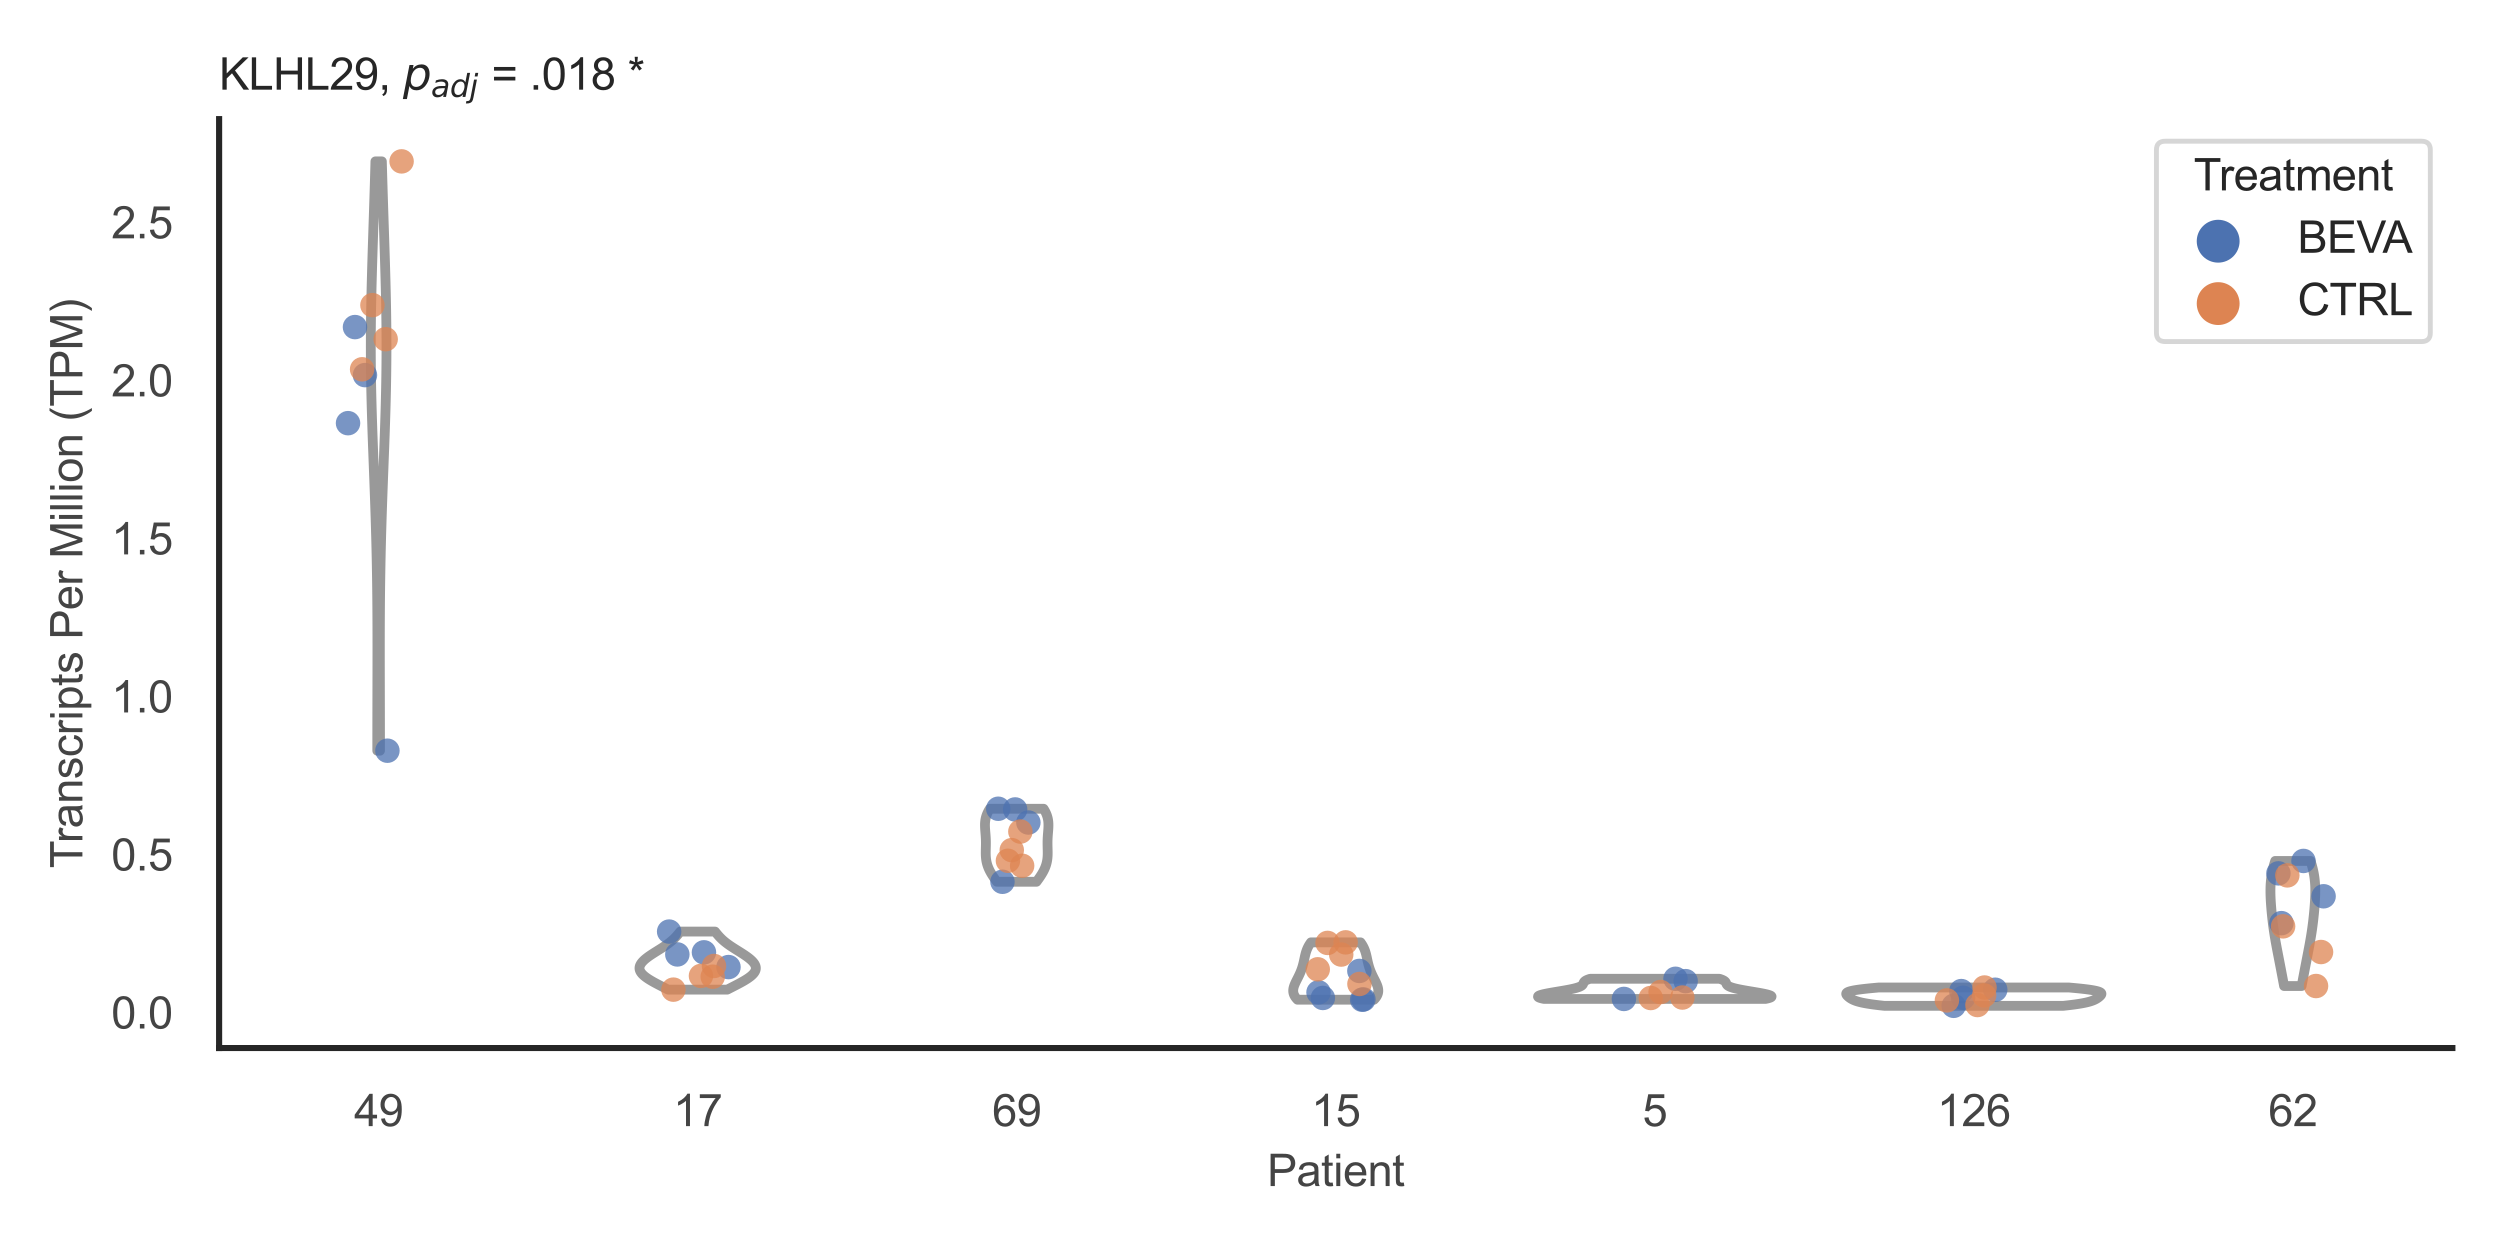 <?xml version="1.0" encoding="utf-8" standalone="no"?>
<!DOCTYPE svg PUBLIC "-//W3C//DTD SVG 1.1//EN"
  "http://www.w3.org/Graphics/SVG/1.1/DTD/svg11.dtd">
<svg xmlns:xlink="http://www.w3.org/1999/xlink" width="510.236pt" height="255.118pt" viewBox="0 0 510.236 255.118" xmlns="http://www.w3.org/2000/svg" version="1.1">
 <defs>
  <style type="text/css">*{stroke-linejoin: round; stroke-linecap: butt}</style>
 </defs>
 <g id="figure_1">
  <g id="patch_1">
   <path d="M 0 255.118 
L 510.236 255.118 
L 510.236 0 
L 0 0 
z
" style="fill: #ffffff"/>
  </g>
  <g id="axes_1">
   <g id="patch_2">
    <path d="M 44.72 213.898 
L 500.516 213.898 
L 500.516 24.32 
L 44.72 24.32 
z
" style="fill: #ffffff"/>
   </g>
   <g id="matplotlib.axis_1">
    <g id="xtick_1">
     <g id="text_1">
      <!-- 49 -->
      <g style="fill: #444444" transform="translate(72.272 229.84)scale(0.09 -0.09)">
       <defs>
        <path id="ArialMT-34" d="M 2069 0 
L 2069 1097 
L 81 1097 
L 81 1613 
L 2172 4581 
L 2631 4581 
L 2631 1613 
L 3250 1613 
L 3250 1097 
L 2631 1097 
L 2631 0 
L 2069 0 
z
M 2069 1613 
L 2069 3678 
L 634 1613 
L 2069 1613 
z
" transform="scale(0.016)"/>
        <path id="ArialMT-39" d="M 350 1059 
L 891 1109 
Q 959 728 1153 556 
Q 1347 384 1650 384 
Q 1909 384 2104 503 
Q 2300 622 2425 820 
Q 2550 1019 2634 1356 
Q 2719 1694 2719 2044 
Q 2719 2081 2716 2156 
Q 2547 1888 2255 1720 
Q 1963 1553 1622 1553 
Q 1053 1553 659 1965 
Q 266 2378 266 3053 
Q 266 3750 677 4175 
Q 1088 4600 1706 4600 
Q 2153 4600 2523 4359 
Q 2894 4119 3086 3673 
Q 3278 3228 3278 2384 
Q 3278 1506 3087 986 
Q 2897 466 2520 194 
Q 2144 -78 1638 -78 
Q 1100 -78 759 220 
Q 419 519 350 1059 
z
M 2653 3081 
Q 2653 3566 2395 3850 
Q 2138 4134 1775 4134 
Q 1400 4134 1122 3828 
Q 844 3522 844 3034 
Q 844 2597 1108 2323 
Q 1372 2050 1759 2050 
Q 2150 2050 2401 2323 
Q 2653 2597 2653 3081 
z
" transform="scale(0.016)"/>
       </defs>
       <use xlink:href="#ArialMT-34"/>
       <use xlink:href="#ArialMT-39" x="55.615"/>
      </g>
     </g>
    </g>
    <g id="xtick_2">
     <g id="text_2">
      <!-- 17 -->
      <g style="fill: #444444" transform="translate(137.386 229.84)scale(0.09 -0.09)">
       <defs>
        <path id="ArialMT-31" d="M 2384 0 
L 1822 0 
L 1822 3584 
Q 1619 3391 1289 3197 
Q 959 3003 697 2906 
L 697 3450 
Q 1169 3672 1522 3987 
Q 1875 4303 2022 4600 
L 2384 4600 
L 2384 0 
z
" transform="scale(0.016)"/>
        <path id="ArialMT-37" d="M 303 3981 
L 303 4522 
L 3269 4522 
L 3269 4084 
Q 2831 3619 2401 2847 
Q 1972 2075 1738 1259 
Q 1569 684 1522 0 
L 944 0 
Q 953 541 1156 1306 
Q 1359 2072 1739 2783 
Q 2119 3494 2547 3981 
L 303 3981 
z
" transform="scale(0.016)"/>
       </defs>
       <use xlink:href="#ArialMT-31"/>
       <use xlink:href="#ArialMT-37" x="55.615"/>
      </g>
     </g>
    </g>
    <g id="xtick_3">
     <g id="text_3">
      <!-- 69 -->
      <g style="fill: #444444" transform="translate(202.5 229.84)scale(0.09 -0.09)">
       <defs>
        <path id="ArialMT-36" d="M 3184 3459 
L 2625 3416 
Q 2550 3747 2413 3897 
Q 2184 4138 1850 4138 
Q 1581 4138 1378 3988 
Q 1113 3794 959 3422 
Q 806 3050 800 2363 
Q 1003 2672 1297 2822 
Q 1591 2972 1913 2972 
Q 2475 2972 2870 2558 
Q 3266 2144 3266 1488 
Q 3266 1056 3080 686 
Q 2894 316 2569 119 
Q 2244 -78 1831 -78 
Q 1128 -78 684 439 
Q 241 956 241 2144 
Q 241 3472 731 4075 
Q 1159 4600 1884 4600 
Q 2425 4600 2770 4297 
Q 3116 3994 3184 3459 
z
M 888 1484 
Q 888 1194 1011 928 
Q 1134 663 1356 523 
Q 1578 384 1822 384 
Q 2178 384 2434 671 
Q 2691 959 2691 1453 
Q 2691 1928 2437 2201 
Q 2184 2475 1800 2475 
Q 1419 2475 1153 2201 
Q 888 1928 888 1484 
z
" transform="scale(0.016)"/>
       </defs>
       <use xlink:href="#ArialMT-36"/>
       <use xlink:href="#ArialMT-39" x="55.615"/>
      </g>
     </g>
    </g>
    <g id="xtick_4">
     <g id="text_4">
      <!-- 15 -->
      <g style="fill: #444444" transform="translate(267.613 229.84)scale(0.09 -0.09)">
       <defs>
        <path id="ArialMT-35" d="M 266 1200 
L 856 1250 
Q 922 819 1161 601 
Q 1400 384 1738 384 
Q 2144 384 2425 690 
Q 2706 997 2706 1503 
Q 2706 1984 2436 2262 
Q 2166 2541 1728 2541 
Q 1456 2541 1237 2417 
Q 1019 2294 894 2097 
L 366 2166 
L 809 4519 
L 3088 4519 
L 3088 3981 
L 1259 3981 
L 1013 2750 
Q 1425 3038 1878 3038 
Q 2478 3038 2890 2622 
Q 3303 2206 3303 1553 
Q 3303 931 2941 478 
Q 2500 -78 1738 -78 
Q 1113 -78 717 272 
Q 322 622 266 1200 
z
" transform="scale(0.016)"/>
       </defs>
       <use xlink:href="#ArialMT-31"/>
       <use xlink:href="#ArialMT-35" x="55.615"/>
      </g>
     </g>
    </g>
    <g id="xtick_5">
     <g id="text_5">
      <!-- 5 -->
      <g style="fill: #444444" transform="translate(335.229 229.84)scale(0.09 -0.09)">
       <use xlink:href="#ArialMT-35"/>
      </g>
     </g>
    </g>
    <g id="xtick_6">
     <g id="text_6">
      <!-- 126 -->
      <g style="fill: #444444" transform="translate(395.338 229.84)scale(0.09 -0.09)">
       <defs>
        <path id="ArialMT-32" d="M 3222 541 
L 3222 0 
L 194 0 
Q 188 203 259 391 
Q 375 700 629 1000 
Q 884 1300 1366 1694 
Q 2113 2306 2375 2664 
Q 2638 3022 2638 3341 
Q 2638 3675 2398 3904 
Q 2159 4134 1775 4134 
Q 1369 4134 1125 3890 
Q 881 3647 878 3216 
L 300 3275 
Q 359 3922 746 4261 
Q 1134 4600 1788 4600 
Q 2447 4600 2831 4234 
Q 3216 3869 3216 3328 
Q 3216 3053 3103 2787 
Q 2991 2522 2730 2228 
Q 2469 1934 1863 1422 
Q 1356 997 1212 845 
Q 1069 694 975 541 
L 3222 541 
z
" transform="scale(0.016)"/>
       </defs>
       <use xlink:href="#ArialMT-31"/>
       <use xlink:href="#ArialMT-32" x="55.615"/>
       <use xlink:href="#ArialMT-36" x="111.23"/>
      </g>
     </g>
    </g>
    <g id="xtick_7">
     <g id="text_7">
      <!-- 62 -->
      <g style="fill: #444444" transform="translate(462.955 229.84)scale(0.09 -0.09)">
       <use xlink:href="#ArialMT-36"/>
       <use xlink:href="#ArialMT-32" x="55.615"/>
      </g>
     </g>
    </g>
    <g id="text_8">
     <!-- Patient -->
     <g style="fill: #444444" transform="translate(258.609 242.071)scale(0.09 -0.09)">
      <defs>
       <path id="ArialMT-50" d="M 494 0 
L 494 4581 
L 2222 4581 
Q 2678 4581 2919 4538 
Q 3256 4481 3484 4323 
Q 3713 4166 3852 3881 
Q 3991 3597 3991 3256 
Q 3991 2672 3619 2267 
Q 3247 1863 2275 1863 
L 1100 1863 
L 1100 0 
L 494 0 
z
M 1100 2403 
L 2284 2403 
Q 2872 2403 3119 2622 
Q 3366 2841 3366 3238 
Q 3366 3525 3220 3729 
Q 3075 3934 2838 4000 
Q 2684 4041 2272 4041 
L 1100 4041 
L 1100 2403 
z
" transform="scale(0.016)"/>
       <path id="ArialMT-61" d="M 2588 409 
Q 2275 144 1986 34 
Q 1697 -75 1366 -75 
Q 819 -75 525 192 
Q 231 459 231 875 
Q 231 1119 342 1320 
Q 453 1522 633 1644 
Q 813 1766 1038 1828 
Q 1203 1872 1538 1913 
Q 2219 1994 2541 2106 
Q 2544 2222 2544 2253 
Q 2544 2597 2384 2738 
Q 2169 2928 1744 2928 
Q 1347 2928 1158 2789 
Q 969 2650 878 2297 
L 328 2372 
Q 403 2725 575 2942 
Q 747 3159 1072 3276 
Q 1397 3394 1825 3394 
Q 2250 3394 2515 3294 
Q 2781 3194 2906 3042 
Q 3031 2891 3081 2659 
Q 3109 2516 3109 2141 
L 3109 1391 
Q 3109 606 3145 398 
Q 3181 191 3288 0 
L 2700 0 
Q 2613 175 2588 409 
z
M 2541 1666 
Q 2234 1541 1622 1453 
Q 1275 1403 1131 1340 
Q 988 1278 909 1158 
Q 831 1038 831 891 
Q 831 666 1001 516 
Q 1172 366 1500 366 
Q 1825 366 2078 508 
Q 2331 650 2450 897 
Q 2541 1088 2541 1459 
L 2541 1666 
z
" transform="scale(0.016)"/>
       <path id="ArialMT-74" d="M 1650 503 
L 1731 6 
Q 1494 -44 1306 -44 
Q 1000 -44 831 53 
Q 663 150 594 308 
Q 525 466 525 972 
L 525 2881 
L 113 2881 
L 113 3319 
L 525 3319 
L 525 4141 
L 1084 4478 
L 1084 3319 
L 1650 3319 
L 1650 2881 
L 1084 2881 
L 1084 941 
Q 1084 700 1114 631 
Q 1144 563 1211 522 
Q 1278 481 1403 481 
Q 1497 481 1650 503 
z
" transform="scale(0.016)"/>
       <path id="ArialMT-69" d="M 425 3934 
L 425 4581 
L 988 4581 
L 988 3934 
L 425 3934 
z
M 425 0 
L 425 3319 
L 988 3319 
L 988 0 
L 425 0 
z
" transform="scale(0.016)"/>
       <path id="ArialMT-65" d="M 2694 1069 
L 3275 997 
Q 3138 488 2766 206 
Q 2394 -75 1816 -75 
Q 1088 -75 661 373 
Q 234 822 234 1631 
Q 234 2469 665 2931 
Q 1097 3394 1784 3394 
Q 2450 3394 2872 2941 
Q 3294 2488 3294 1666 
Q 3294 1616 3291 1516 
L 816 1516 
Q 847 969 1125 678 
Q 1403 388 1819 388 
Q 2128 388 2347 550 
Q 2566 713 2694 1069 
z
M 847 1978 
L 2700 1978 
Q 2663 2397 2488 2606 
Q 2219 2931 1791 2931 
Q 1403 2931 1139 2672 
Q 875 2413 847 1978 
z
" transform="scale(0.016)"/>
       <path id="ArialMT-6e" d="M 422 0 
L 422 3319 
L 928 3319 
L 928 2847 
Q 1294 3394 1984 3394 
Q 2284 3394 2536 3286 
Q 2788 3178 2913 3003 
Q 3038 2828 3088 2588 
Q 3119 2431 3119 2041 
L 3119 0 
L 2556 0 
L 2556 2019 
Q 2556 2363 2490 2533 
Q 2425 2703 2258 2804 
Q 2091 2906 1866 2906 
Q 1506 2906 1245 2678 
Q 984 2450 984 1813 
L 984 0 
L 422 0 
z
" transform="scale(0.016)"/>
      </defs>
      <use xlink:href="#ArialMT-50"/>
      <use xlink:href="#ArialMT-61" x="66.699"/>
      <use xlink:href="#ArialMT-74" x="122.314"/>
      <use xlink:href="#ArialMT-69" x="150.098"/>
      <use xlink:href="#ArialMT-65" x="172.314"/>
      <use xlink:href="#ArialMT-6e" x="227.93"/>
      <use xlink:href="#ArialMT-74" x="283.545"/>
     </g>
    </g>
   </g>
   <g id="matplotlib.axis_2">
    <g id="ytick_1">
     <g id="text_9">
      <!-- 0.0 -->
      <g style="fill: #444444" transform="translate(22.71 209.914)scale(0.09 -0.09)">
       <defs>
        <path id="ArialMT-30" d="M 266 2259 
Q 266 3072 433 3567 
Q 600 4063 929 4331 
Q 1259 4600 1759 4600 
Q 2128 4600 2406 4451 
Q 2684 4303 2865 4023 
Q 3047 3744 3150 3342 
Q 3253 2941 3253 2259 
Q 3253 1453 3087 958 
Q 2922 463 2592 192 
Q 2263 -78 1759 -78 
Q 1097 -78 719 397 
Q 266 969 266 2259 
z
M 844 2259 
Q 844 1131 1108 757 
Q 1372 384 1759 384 
Q 2147 384 2411 759 
Q 2675 1134 2675 2259 
Q 2675 3391 2411 3762 
Q 2147 4134 1753 4134 
Q 1366 4134 1134 3806 
Q 844 3388 844 2259 
z
" transform="scale(0.016)"/>
        <path id="ArialMT-2e" d="M 581 0 
L 581 641 
L 1222 641 
L 1222 0 
L 581 0 
z
" transform="scale(0.016)"/>
       </defs>
       <use xlink:href="#ArialMT-30"/>
       <use xlink:href="#ArialMT-2e" x="55.615"/>
       <use xlink:href="#ArialMT-30" x="83.398"/>
      </g>
     </g>
    </g>
    <g id="ytick_2">
     <g id="text_10">
      <!-- 0.5 -->
      <g style="fill: #444444" transform="translate(22.71 177.66)scale(0.09 -0.09)">
       <use xlink:href="#ArialMT-30"/>
       <use xlink:href="#ArialMT-2e" x="55.615"/>
       <use xlink:href="#ArialMT-35" x="83.398"/>
      </g>
     </g>
    </g>
    <g id="ytick_3">
     <g id="text_11">
      <!-- 1.0 -->
      <g style="fill: #444444" transform="translate(22.71 145.406)scale(0.09 -0.09)">
       <use xlink:href="#ArialMT-31"/>
       <use xlink:href="#ArialMT-2e" x="55.615"/>
       <use xlink:href="#ArialMT-30" x="83.398"/>
      </g>
     </g>
    </g>
    <g id="ytick_4">
     <g id="text_12">
      <!-- 1.5 -->
      <g style="fill: #444444" transform="translate(22.71 113.152)scale(0.09 -0.09)">
       <use xlink:href="#ArialMT-31"/>
       <use xlink:href="#ArialMT-2e" x="55.615"/>
       <use xlink:href="#ArialMT-35" x="83.398"/>
      </g>
     </g>
    </g>
    <g id="ytick_5">
     <g id="text_13">
      <!-- 2.0 -->
      <g style="fill: #444444" transform="translate(22.71 80.898)scale(0.09 -0.09)">
       <use xlink:href="#ArialMT-32"/>
       <use xlink:href="#ArialMT-2e" x="55.615"/>
       <use xlink:href="#ArialMT-30" x="83.398"/>
      </g>
     </g>
    </g>
    <g id="ytick_6">
     <g id="text_14">
      <!-- 2.5 -->
      <g style="fill: #444444" transform="translate(22.71 48.644)scale(0.09 -0.09)">
       <use xlink:href="#ArialMT-32"/>
       <use xlink:href="#ArialMT-2e" x="55.615"/>
       <use xlink:href="#ArialMT-35" x="83.398"/>
      </g>
     </g>
    </g>
    <g id="text_15">
     <!-- Transcripts Per Million (TPM) -->
     <g style="fill: #444444" transform="translate(16.816 177.194)rotate(-90)scale(0.09 -0.09)">
      <defs>
       <path id="ArialMT-54" d="M 1659 0 
L 1659 4041 
L 150 4041 
L 150 4581 
L 3781 4581 
L 3781 4041 
L 2266 4041 
L 2266 0 
L 1659 0 
z
" transform="scale(0.016)"/>
       <path id="ArialMT-72" d="M 416 0 
L 416 3319 
L 922 3319 
L 922 2816 
Q 1116 3169 1280 3281 
Q 1444 3394 1641 3394 
Q 1925 3394 2219 3213 
L 2025 2691 
Q 1819 2813 1613 2813 
Q 1428 2813 1281 2702 
Q 1134 2591 1072 2394 
Q 978 2094 978 1738 
L 978 0 
L 416 0 
z
" transform="scale(0.016)"/>
       <path id="ArialMT-73" d="M 197 991 
L 753 1078 
Q 800 744 1014 566 
Q 1228 388 1613 388 
Q 2000 388 2187 545 
Q 2375 703 2375 916 
Q 2375 1106 2209 1216 
Q 2094 1291 1634 1406 
Q 1016 1563 777 1677 
Q 538 1791 414 1992 
Q 291 2194 291 2438 
Q 291 2659 392 2848 
Q 494 3038 669 3163 
Q 800 3259 1026 3326 
Q 1253 3394 1513 3394 
Q 1903 3394 2198 3281 
Q 2494 3169 2634 2976 
Q 2775 2784 2828 2463 
L 2278 2388 
Q 2241 2644 2061 2787 
Q 1881 2931 1553 2931 
Q 1166 2931 1000 2803 
Q 834 2675 834 2503 
Q 834 2394 903 2306 
Q 972 2216 1119 2156 
Q 1203 2125 1616 2013 
Q 2213 1853 2448 1751 
Q 2684 1650 2818 1456 
Q 2953 1263 2953 975 
Q 2953 694 2789 445 
Q 2625 197 2315 61 
Q 2006 -75 1616 -75 
Q 969 -75 630 194 
Q 291 463 197 991 
z
" transform="scale(0.016)"/>
       <path id="ArialMT-63" d="M 2588 1216 
L 3141 1144 
Q 3050 572 2676 248 
Q 2303 -75 1759 -75 
Q 1078 -75 664 370 
Q 250 816 250 1647 
Q 250 2184 428 2587 
Q 606 2991 970 3192 
Q 1334 3394 1763 3394 
Q 2303 3394 2647 3120 
Q 2991 2847 3088 2344 
L 2541 2259 
Q 2463 2594 2264 2762 
Q 2066 2931 1784 2931 
Q 1359 2931 1093 2626 
Q 828 2322 828 1663 
Q 828 994 1084 691 
Q 1341 388 1753 388 
Q 2084 388 2306 591 
Q 2528 794 2588 1216 
z
" transform="scale(0.016)"/>
       <path id="ArialMT-70" d="M 422 -1272 
L 422 3319 
L 934 3319 
L 934 2888 
Q 1116 3141 1344 3267 
Q 1572 3394 1897 3394 
Q 2322 3394 2647 3175 
Q 2972 2956 3137 2557 
Q 3303 2159 3303 1684 
Q 3303 1175 3120 767 
Q 2938 359 2589 142 
Q 2241 -75 1856 -75 
Q 1575 -75 1351 44 
Q 1128 163 984 344 
L 984 -1272 
L 422 -1272 
z
M 931 1641 
Q 931 1000 1190 694 
Q 1450 388 1819 388 
Q 2194 388 2461 705 
Q 2728 1022 2728 1688 
Q 2728 2322 2467 2637 
Q 2206 2953 1844 2953 
Q 1484 2953 1207 2617 
Q 931 2281 931 1641 
z
" transform="scale(0.016)"/>
       <path id="ArialMT-20" transform="scale(0.016)"/>
       <path id="ArialMT-4d" d="M 475 0 
L 475 4581 
L 1388 4581 
L 2472 1338 
Q 2622 884 2691 659 
Q 2769 909 2934 1394 
L 4031 4581 
L 4847 4581 
L 4847 0 
L 4263 0 
L 4263 3834 
L 2931 0 
L 2384 0 
L 1059 3900 
L 1059 0 
L 475 0 
z
" transform="scale(0.016)"/>
       <path id="ArialMT-6c" d="M 409 0 
L 409 4581 
L 972 4581 
L 972 0 
L 409 0 
z
" transform="scale(0.016)"/>
       <path id="ArialMT-6f" d="M 213 1659 
Q 213 2581 725 3025 
Q 1153 3394 1769 3394 
Q 2453 3394 2887 2945 
Q 3322 2497 3322 1706 
Q 3322 1066 3130 698 
Q 2938 331 2570 128 
Q 2203 -75 1769 -75 
Q 1072 -75 642 372 
Q 213 819 213 1659 
z
M 791 1659 
Q 791 1022 1069 705 
Q 1347 388 1769 388 
Q 2188 388 2466 706 
Q 2744 1025 2744 1678 
Q 2744 2294 2464 2611 
Q 2184 2928 1769 2928 
Q 1347 2928 1069 2612 
Q 791 2297 791 1659 
z
" transform="scale(0.016)"/>
       <path id="ArialMT-28" d="M 1497 -1347 
Q 1031 -759 709 28 
Q 388 816 388 1659 
Q 388 2403 628 3084 
Q 909 3875 1497 4659 
L 1900 4659 
Q 1522 4009 1400 3731 
Q 1209 3300 1100 2831 
Q 966 2247 966 1656 
Q 966 153 1900 -1347 
L 1497 -1347 
z
" transform="scale(0.016)"/>
       <path id="ArialMT-29" d="M 791 -1347 
L 388 -1347 
Q 1322 153 1322 1656 
Q 1322 2244 1188 2822 
Q 1081 3291 891 3722 
Q 769 4003 388 4659 
L 791 4659 
Q 1378 3875 1659 3084 
Q 1900 2403 1900 1659 
Q 1900 816 1576 28 
Q 1253 -759 791 -1347 
z
" transform="scale(0.016)"/>
      </defs>
      <use xlink:href="#ArialMT-54"/>
      <use xlink:href="#ArialMT-72" x="57.334"/>
      <use xlink:href="#ArialMT-61" x="90.635"/>
      <use xlink:href="#ArialMT-6e" x="146.25"/>
      <use xlink:href="#ArialMT-73" x="201.865"/>
      <use xlink:href="#ArialMT-63" x="251.865"/>
      <use xlink:href="#ArialMT-72" x="301.865"/>
      <use xlink:href="#ArialMT-69" x="335.166"/>
      <use xlink:href="#ArialMT-70" x="357.383"/>
      <use xlink:href="#ArialMT-74" x="412.998"/>
      <use xlink:href="#ArialMT-73" x="440.781"/>
      <use xlink:href="#ArialMT-20" x="490.781"/>
      <use xlink:href="#ArialMT-50" x="518.564"/>
      <use xlink:href="#ArialMT-65" x="585.264"/>
      <use xlink:href="#ArialMT-72" x="640.879"/>
      <use xlink:href="#ArialMT-20" x="674.18"/>
      <use xlink:href="#ArialMT-4d" x="701.963"/>
      <use xlink:href="#ArialMT-69" x="785.264"/>
      <use xlink:href="#ArialMT-6c" x="807.48"/>
      <use xlink:href="#ArialMT-6c" x="829.697"/>
      <use xlink:href="#ArialMT-69" x="851.914"/>
      <use xlink:href="#ArialMT-6f" x="874.131"/>
      <use xlink:href="#ArialMT-6e" x="929.746"/>
      <use xlink:href="#ArialMT-20" x="985.361"/>
      <use xlink:href="#ArialMT-28" x="1013.145"/>
      <use xlink:href="#ArialMT-54" x="1046.445"/>
      <use xlink:href="#ArialMT-50" x="1107.529"/>
      <use xlink:href="#ArialMT-4d" x="1174.229"/>
      <use xlink:href="#ArialMT-29" x="1257.529"/>
     </g>
    </g>
   </g>
   <g id="PolyCollection_1">
    <defs>
     <path id="m9c5e242535" d="M 77.554 -101.905 
L 77 -101.905 
L 76.999 -103.119 
L 76.999 -104.334 
L 77 -105.549 
L 77.001 -106.764 
L 77.003 -107.979 
L 77.005 -109.194 
L 77.007 -110.409 
L 77.01 -111.624 
L 77.012 -112.839 
L 77.015 -114.054 
L 77.018 -115.269 
L 77.021 -116.484 
L 77.024 -117.698 
L 77.026 -118.913 
L 77.028 -120.128 
L 77.029 -121.343 
L 77.029 -122.558 
L 77.029 -123.773 
L 77.028 -124.988 
L 77.025 -126.203 
L 77.022 -127.418 
L 77.017 -128.633 
L 77.011 -129.848 
L 77.003 -131.062 
L 76.993 -132.277 
L 76.982 -133.492 
L 76.969 -134.707 
L 76.954 -135.922 
L 76.937 -137.137 
L 76.918 -138.352 
L 76.897 -139.567 
L 76.874 -140.782 
L 76.849 -141.997 
L 76.822 -143.212 
L 76.792 -144.427 
L 76.761 -145.641 
L 76.727 -146.856 
L 76.692 -148.071 
L 76.655 -149.286 
L 76.616 -150.501 
L 76.575 -151.716 
L 76.534 -152.931 
L 76.49 -154.146 
L 76.446 -155.361 
L 76.401 -156.576 
L 76.355 -157.791 
L 76.309 -159.005 
L 76.263 -160.22 
L 76.217 -161.435 
L 76.171 -162.65 
L 76.125 -163.865 
L 76.081 -165.08 
L 76.037 -166.295 
L 75.995 -167.51 
L 75.955 -168.725 
L 75.916 -169.94 
L 75.88 -171.155 
L 75.846 -172.369 
L 75.815 -173.584 
L 75.786 -174.799 
L 75.761 -176.014 
L 75.739 -177.229 
L 75.72 -178.444 
L 75.704 -179.659 
L 75.692 -180.874 
L 75.683 -182.089 
L 75.678 -183.304 
L 75.677 -184.519 
L 75.679 -185.734 
L 75.684 -186.948 
L 75.694 -188.163 
L 75.706 -189.378 
L 75.721 -190.593 
L 75.74 -191.808 
L 75.762 -193.023 
L 75.786 -194.238 
L 75.813 -195.453 
L 75.842 -196.668 
L 75.873 -197.883 
L 75.906 -199.098 
L 75.94 -200.312 
L 75.976 -201.527 
L 76.013 -202.742 
L 76.051 -203.957 
L 76.09 -205.172 
L 76.13 -206.387 
L 76.169 -207.602 
L 76.209 -208.817 
L 76.249 -210.032 
L 76.289 -211.247 
L 76.328 -212.462 
L 76.367 -213.677 
L 76.406 -214.891 
L 76.444 -216.106 
L 76.481 -217.321 
L 76.517 -218.536 
L 76.552 -219.751 
L 76.587 -220.966 
L 76.62 -222.181 
L 77.934 -222.181 
L 77.934 -222.181 
L 77.967 -220.966 
L 78.002 -219.751 
L 78.037 -218.536 
L 78.073 -217.321 
L 78.11 -216.106 
L 78.148 -214.891 
L 78.186 -213.677 
L 78.225 -212.462 
L 78.265 -211.247 
L 78.304 -210.032 
L 78.344 -208.817 
L 78.384 -207.602 
L 78.424 -206.387 
L 78.463 -205.172 
L 78.502 -203.957 
L 78.54 -202.742 
L 78.578 -201.527 
L 78.614 -200.312 
L 78.648 -199.098 
L 78.681 -197.883 
L 78.712 -196.668 
L 78.741 -195.453 
L 78.768 -194.238 
L 78.792 -193.023 
L 78.814 -191.808 
L 78.832 -190.593 
L 78.848 -189.378 
L 78.86 -188.163 
L 78.869 -186.948 
L 78.875 -185.734 
L 78.877 -184.519 
L 78.876 -183.304 
L 78.871 -182.089 
L 78.862 -180.874 
L 78.85 -179.659 
L 78.834 -178.444 
L 78.815 -177.229 
L 78.793 -176.014 
L 78.767 -174.799 
L 78.739 -173.584 
L 78.708 -172.369 
L 78.674 -171.155 
L 78.637 -169.94 
L 78.599 -168.725 
L 78.559 -167.51 
L 78.517 -166.295 
L 78.473 -165.08 
L 78.429 -163.865 
L 78.383 -162.65 
L 78.337 -161.435 
L 78.291 -160.22 
L 78.245 -159.005 
L 78.198 -157.791 
L 78.153 -156.576 
L 78.108 -155.361 
L 78.063 -154.146 
L 78.02 -152.931 
L 77.978 -151.716 
L 77.938 -150.501 
L 77.899 -149.286 
L 77.862 -148.071 
L 77.826 -146.856 
L 77.793 -145.641 
L 77.762 -144.427 
L 77.732 -143.212 
L 77.705 -141.997 
L 77.68 -140.782 
L 77.657 -139.567 
L 77.636 -138.352 
L 77.617 -137.137 
L 77.6 -135.922 
L 77.585 -134.707 
L 77.572 -133.492 
L 77.56 -132.277 
L 77.551 -131.062 
L 77.543 -129.848 
L 77.537 -128.633 
L 77.532 -127.418 
L 77.528 -126.203 
L 77.526 -124.988 
L 77.525 -123.773 
L 77.524 -122.558 
L 77.525 -121.343 
L 77.526 -120.128 
L 77.528 -118.913 
L 77.53 -117.698 
L 77.533 -116.484 
L 77.536 -115.269 
L 77.538 -114.054 
L 77.541 -112.839 
L 77.544 -111.624 
L 77.547 -110.409 
L 77.549 -109.194 
L 77.551 -107.979 
L 77.553 -106.764 
L 77.554 -105.549 
L 77.554 -104.334 
L 77.554 -103.119 
L 77.554 -101.905 
z
" style="stroke: #999999; stroke-width: 2"/>
    </defs>
    <g clip-path="url(#p58a5253eaf)">
     <use xlink:href="#m9c5e242535" x="0" y="255.118" style="fill: #ffffff; stroke: #999999; stroke-width: 2"/>
    </g>
   </g>
   <g id="PolyCollection_2">
    <defs>
     <path id="m36352dce40" d="M 148.428 -53.137 
L 136.353 -53.137 
L 136.122 -53.257 
L 135.89 -53.377 
L 135.656 -53.496 
L 135.422 -53.616 
L 135.189 -53.736 
L 134.955 -53.855 
L 134.722 -53.975 
L 134.491 -54.095 
L 134.262 -54.215 
L 134.035 -54.334 
L 133.811 -54.454 
L 133.59 -54.574 
L 133.373 -54.693 
L 133.161 -54.813 
L 132.954 -54.933 
L 132.752 -55.052 
L 132.556 -55.172 
L 132.367 -55.292 
L 132.184 -55.411 
L 132.01 -55.531 
L 131.843 -55.651 
L 131.685 -55.771 
L 131.535 -55.89 
L 131.395 -56.01 
L 131.264 -56.13 
L 131.143 -56.249 
L 131.032 -56.369 
L 130.932 -56.489 
L 130.842 -56.608 
L 130.763 -56.728 
L 130.694 -56.848 
L 130.637 -56.967 
L 130.591 -57.087 
L 130.556 -57.207 
L 130.532 -57.327 
L 130.52 -57.446 
L 130.518 -57.566 
L 130.527 -57.686 
L 130.547 -57.805 
L 130.577 -57.925 
L 130.618 -58.045 
L 130.669 -58.164 
L 130.73 -58.284 
L 130.801 -58.404 
L 130.881 -58.523 
L 130.97 -58.643 
L 131.068 -58.763 
L 131.175 -58.883 
L 131.29 -59.002 
L 131.412 -59.122 
L 131.542 -59.242 
L 131.68 -59.361 
L 131.824 -59.481 
L 131.974 -59.601 
L 132.131 -59.72 
L 132.292 -59.84 
L 132.459 -59.96 
L 132.631 -60.079 
L 132.807 -60.199 
L 132.986 -60.319 
L 133.169 -60.439 
L 133.354 -60.558 
L 133.542 -60.678 
L 133.731 -60.798 
L 133.922 -60.917 
L 134.113 -61.037 
L 134.304 -61.157 
L 134.495 -61.276 
L 134.686 -61.396 
L 134.875 -61.516 
L 135.062 -61.635 
L 135.248 -61.755 
L 135.43 -61.875 
L 135.61 -61.995 
L 135.786 -62.114 
L 135.959 -62.234 
L 136.128 -62.354 
L 136.293 -62.473 
L 136.453 -62.593 
L 136.609 -62.713 
L 136.761 -62.832 
L 136.908 -62.952 
L 137.05 -63.072 
L 137.188 -63.191 
L 137.321 -63.311 
L 137.45 -63.431 
L 137.575 -63.551 
L 137.696 -63.67 
L 137.813 -63.79 
L 137.926 -63.91 
L 138.037 -64.029 
L 138.144 -64.149 
L 138.249 -64.269 
L 138.352 -64.388 
L 138.452 -64.508 
L 138.551 -64.628 
L 138.649 -64.747 
L 138.746 -64.867 
L 138.841 -64.987 
L 145.94 -64.987 
L 145.94 -64.987 
L 146.036 -64.867 
L 146.132 -64.747 
L 146.23 -64.628 
L 146.329 -64.508 
L 146.43 -64.388 
L 146.532 -64.269 
L 146.637 -64.149 
L 146.745 -64.029 
L 146.855 -63.91 
L 146.969 -63.79 
L 147.086 -63.67 
L 147.206 -63.551 
L 147.331 -63.431 
L 147.46 -63.311 
L 147.593 -63.191 
L 147.731 -63.072 
L 147.873 -62.952 
L 148.02 -62.832 
L 148.172 -62.713 
L 148.328 -62.593 
L 148.488 -62.473 
L 148.653 -62.354 
L 148.822 -62.234 
L 148.995 -62.114 
L 149.171 -61.995 
L 149.351 -61.875 
L 149.534 -61.755 
L 149.719 -61.635 
L 149.906 -61.516 
L 150.095 -61.396 
L 150.286 -61.276 
L 150.477 -61.157 
L 150.668 -61.037 
L 150.86 -60.917 
L 151.05 -60.798 
L 151.239 -60.678 
L 151.427 -60.558 
L 151.612 -60.439 
L 151.795 -60.319 
L 151.975 -60.199 
L 152.15 -60.079 
L 152.322 -59.96 
L 152.489 -59.84 
L 152.651 -59.72 
L 152.807 -59.601 
L 152.957 -59.481 
L 153.101 -59.361 
L 153.239 -59.242 
L 153.369 -59.122 
L 153.492 -59.002 
L 153.607 -58.883 
L 153.713 -58.763 
L 153.811 -58.643 
L 153.901 -58.523 
L 153.981 -58.404 
L 154.051 -58.284 
L 154.112 -58.164 
L 154.163 -58.045 
L 154.204 -57.925 
L 154.234 -57.805 
L 154.254 -57.686 
L 154.263 -57.566 
L 154.262 -57.446 
L 154.249 -57.327 
L 154.225 -57.207 
L 154.19 -57.087 
L 154.144 -56.967 
L 154.087 -56.848 
L 154.019 -56.728 
L 153.94 -56.608 
L 153.85 -56.489 
L 153.749 -56.369 
L 153.638 -56.249 
L 153.517 -56.13 
L 153.387 -56.01 
L 153.246 -55.89 
L 153.097 -55.771 
L 152.938 -55.651 
L 152.771 -55.531 
L 152.597 -55.411 
L 152.415 -55.292 
L 152.225 -55.172 
L 152.03 -55.052 
L 151.828 -54.933 
L 151.62 -54.813 
L 151.408 -54.693 
L 151.191 -54.574 
L 150.971 -54.454 
L 150.747 -54.334 
L 150.52 -54.215 
L 150.29 -54.095 
L 150.059 -53.975 
L 149.826 -53.855 
L 149.593 -53.736 
L 149.359 -53.616 
L 149.125 -53.496 
L 148.891 -53.377 
L 148.659 -53.257 
L 148.428 -53.137 
z
" style="stroke: #999999; stroke-width: 2"/>
    </defs>
    <g clip-path="url(#p58a5253eaf)">
     <use xlink:href="#m36352dce40" x="0" y="255.118" style="fill: #ffffff; stroke: #999999; stroke-width: 2"/>
    </g>
   </g>
   <g id="PolyCollection_3">
    <defs>
     <path id="mbc52331b98" d="M 211.543 -75.153 
L 203.466 -75.153 
L 203.354 -75.304 
L 203.244 -75.454 
L 203.135 -75.605 
L 203.027 -75.755 
L 202.921 -75.906 
L 202.817 -76.056 
L 202.716 -76.207 
L 202.616 -76.357 
L 202.519 -76.508 
L 202.425 -76.659 
L 202.334 -76.809 
L 202.245 -76.96 
L 202.16 -77.11 
L 202.078 -77.261 
L 202 -77.411 
L 201.925 -77.562 
L 201.854 -77.712 
L 201.786 -77.863 
L 201.722 -78.013 
L 201.662 -78.164 
L 201.606 -78.314 
L 201.554 -78.465 
L 201.505 -78.616 
L 201.46 -78.766 
L 201.419 -78.917 
L 201.382 -79.067 
L 201.349 -79.218 
L 201.319 -79.368 
L 201.292 -79.519 
L 201.269 -79.669 
L 201.249 -79.82 
L 201.232 -79.97 
L 201.218 -80.121 
L 201.206 -80.271 
L 201.197 -80.422 
L 201.191 -80.573 
L 201.186 -80.723 
L 201.183 -80.874 
L 201.182 -81.024 
L 201.182 -81.175 
L 201.184 -81.325 
L 201.186 -81.476 
L 201.189 -81.626 
L 201.192 -81.777 
L 201.196 -81.927 
L 201.2 -82.078 
L 201.204 -82.228 
L 201.208 -82.379 
L 201.211 -82.53 
L 201.213 -82.68 
L 201.215 -82.831 
L 201.216 -82.981 
L 201.216 -83.132 
L 201.215 -83.282 
L 201.212 -83.433 
L 201.209 -83.583 
L 201.205 -83.734 
L 201.199 -83.884 
L 201.192 -84.035 
L 201.184 -84.186 
L 201.175 -84.336 
L 201.165 -84.487 
L 201.155 -84.637 
L 201.143 -84.788 
L 201.132 -84.938 
L 201.119 -85.089 
L 201.107 -85.239 
L 201.095 -85.39 
L 201.083 -85.54 
L 201.071 -85.691 
L 201.061 -85.841 
L 201.051 -85.992 
L 201.043 -86.143 
L 201.036 -86.293 
L 201.031 -86.444 
L 201.028 -86.594 
L 201.027 -86.745 
L 201.029 -86.895 
L 201.034 -87.046 
L 201.042 -87.196 
L 201.054 -87.347 
L 201.069 -87.497 
L 201.088 -87.648 
L 201.111 -87.798 
L 201.138 -87.949 
L 201.169 -88.1 
L 201.206 -88.25 
L 201.246 -88.401 
L 201.292 -88.551 
L 201.343 -88.702 
L 201.398 -88.852 
L 201.458 -89.003 
L 201.524 -89.153 
L 201.594 -89.304 
L 201.669 -89.454 
L 201.749 -89.605 
L 201.834 -89.755 
L 201.924 -89.906 
L 202.018 -90.057 
L 212.991 -90.057 
L 212.991 -90.057 
L 213.085 -89.906 
L 213.174 -89.755 
L 213.259 -89.605 
L 213.339 -89.454 
L 213.415 -89.304 
L 213.485 -89.153 
L 213.55 -89.003 
L 213.611 -88.852 
L 213.666 -88.702 
L 213.717 -88.551 
L 213.762 -88.401 
L 213.803 -88.25 
L 213.839 -88.1 
L 213.871 -87.949 
L 213.898 -87.798 
L 213.921 -87.648 
L 213.94 -87.497 
L 213.955 -87.347 
L 213.966 -87.196 
L 213.975 -87.046 
L 213.979 -86.895 
L 213.981 -86.745 
L 213.981 -86.594 
L 213.978 -86.444 
L 213.973 -86.293 
L 213.966 -86.143 
L 213.958 -85.992 
L 213.948 -85.841 
L 213.937 -85.691 
L 213.926 -85.54 
L 213.914 -85.39 
L 213.902 -85.239 
L 213.889 -85.089 
L 213.877 -84.938 
L 213.865 -84.788 
L 213.854 -84.637 
L 213.843 -84.487 
L 213.834 -84.336 
L 213.825 -84.186 
L 213.817 -84.035 
L 213.81 -83.884 
L 213.804 -83.734 
L 213.8 -83.583 
L 213.796 -83.433 
L 213.794 -83.282 
L 213.793 -83.132 
L 213.793 -82.981 
L 213.794 -82.831 
L 213.795 -82.68 
L 213.798 -82.53 
L 213.801 -82.379 
L 213.805 -82.228 
L 213.808 -82.078 
L 213.812 -81.927 
L 213.816 -81.777 
L 213.82 -81.626 
L 213.823 -81.476 
L 213.825 -81.325 
L 213.827 -81.175 
L 213.827 -81.024 
L 213.825 -80.874 
L 213.823 -80.723 
L 213.818 -80.573 
L 213.811 -80.422 
L 213.802 -80.271 
L 213.791 -80.121 
L 213.777 -79.97 
L 213.76 -79.82 
L 213.74 -79.669 
L 213.716 -79.519 
L 213.69 -79.368 
L 213.66 -79.218 
L 213.626 -79.067 
L 213.589 -78.917 
L 213.548 -78.766 
L 213.504 -78.616 
L 213.455 -78.465 
L 213.403 -78.314 
L 213.347 -78.164 
L 213.287 -78.013 
L 213.223 -77.863 
L 213.155 -77.712 
L 213.084 -77.562 
L 213.009 -77.411 
L 212.93 -77.261 
L 212.849 -77.11 
L 212.763 -76.96 
L 212.675 -76.809 
L 212.584 -76.659 
L 212.489 -76.508 
L 212.393 -76.357 
L 212.293 -76.207 
L 212.191 -76.056 
L 212.087 -75.906 
L 211.982 -75.755 
L 211.874 -75.605 
L 211.765 -75.454 
L 211.654 -75.304 
L 211.543 -75.153 
z
" style="stroke: #999999; stroke-width: 2"/>
    </defs>
    <g clip-path="url(#p58a5253eaf)">
     <use xlink:href="#mbc52331b98" x="0" y="255.118" style="fill: #ffffff; stroke: #999999; stroke-width: 2"/>
    </g>
   </g>
   <g id="PolyCollection_4">
    <defs>
     <path id="m04d8214c23" d="M 280.423 -51.081 
L 264.813 -51.081 
L 264.701 -51.2 
L 264.597 -51.318 
L 264.5 -51.436 
L 264.411 -51.554 
L 264.329 -51.673 
L 264.256 -51.791 
L 264.19 -51.909 
L 264.132 -52.027 
L 264.082 -52.146 
L 264.04 -52.264 
L 264.005 -52.382 
L 263.977 -52.5 
L 263.957 -52.619 
L 263.943 -52.737 
L 263.937 -52.855 
L 263.936 -52.973 
L 263.942 -53.092 
L 263.954 -53.21 
L 263.971 -53.328 
L 263.993 -53.446 
L 264.02 -53.565 
L 264.052 -53.683 
L 264.088 -53.801 
L 264.128 -53.919 
L 264.171 -54.038 
L 264.217 -54.156 
L 264.266 -54.274 
L 264.317 -54.392 
L 264.37 -54.511 
L 264.425 -54.629 
L 264.482 -54.747 
L 264.54 -54.865 
L 264.598 -54.984 
L 264.657 -55.102 
L 264.717 -55.22 
L 264.777 -55.338 
L 264.836 -55.457 
L 264.896 -55.575 
L 264.955 -55.693 
L 265.013 -55.812 
L 265.071 -55.93 
L 265.127 -56.048 
L 265.183 -56.166 
L 265.238 -56.285 
L 265.291 -56.403 
L 265.343 -56.521 
L 265.394 -56.639 
L 265.443 -56.758 
L 265.491 -56.876 
L 265.538 -56.994 
L 265.583 -57.112 
L 265.626 -57.231 
L 265.668 -57.349 
L 265.709 -57.467 
L 265.748 -57.585 
L 265.786 -57.704 
L 265.823 -57.822 
L 265.858 -57.94 
L 265.891 -58.058 
L 265.924 -58.177 
L 265.955 -58.295 
L 265.986 -58.413 
L 266.015 -58.531 
L 266.044 -58.65 
L 266.071 -58.768 
L 266.098 -58.886 
L 266.124 -59.004 
L 266.15 -59.123 
L 266.176 -59.241 
L 266.201 -59.359 
L 266.226 -59.477 
L 266.251 -59.596 
L 266.277 -59.714 
L 266.303 -59.832 
L 266.329 -59.95 
L 266.356 -60.069 
L 266.384 -60.187 
L 266.413 -60.305 
L 266.444 -60.423 
L 266.475 -60.542 
L 266.509 -60.66 
L 266.544 -60.778 
L 266.581 -60.896 
L 266.621 -61.015 
L 266.662 -61.133 
L 266.706 -61.251 
L 266.753 -61.369 
L 266.803 -61.488 
L 266.855 -61.606 
L 266.911 -61.724 
L 266.969 -61.842 
L 267.031 -61.961 
L 267.096 -62.079 
L 267.165 -62.197 
L 267.236 -62.315 
L 267.311 -62.434 
L 267.39 -62.552 
L 267.472 -62.67 
L 267.557 -62.788 
L 277.679 -62.788 
L 277.679 -62.788 
L 277.765 -62.67 
L 277.846 -62.552 
L 277.925 -62.434 
L 278 -62.315 
L 278.072 -62.197 
L 278.14 -62.079 
L 278.205 -61.961 
L 278.267 -61.842 
L 278.325 -61.724 
L 278.381 -61.606 
L 278.433 -61.488 
L 278.483 -61.369 
L 278.53 -61.251 
L 278.574 -61.133 
L 278.616 -61.015 
L 278.655 -60.896 
L 278.692 -60.778 
L 278.727 -60.66 
L 278.761 -60.542 
L 278.793 -60.423 
L 278.823 -60.305 
L 278.852 -60.187 
L 278.88 -60.069 
L 278.907 -59.95 
L 278.934 -59.832 
L 278.96 -59.714 
L 278.985 -59.596 
L 279.01 -59.477 
L 279.035 -59.359 
L 279.061 -59.241 
L 279.086 -59.123 
L 279.112 -59.004 
L 279.138 -58.886 
L 279.165 -58.768 
L 279.193 -58.65 
L 279.221 -58.531 
L 279.25 -58.413 
L 279.281 -58.295 
L 279.312 -58.177 
L 279.345 -58.058 
L 279.379 -57.94 
L 279.414 -57.822 
L 279.45 -57.704 
L 279.488 -57.585 
L 279.527 -57.467 
L 279.568 -57.349 
L 279.61 -57.231 
L 279.654 -57.112 
L 279.699 -56.994 
L 279.745 -56.876 
L 279.793 -56.758 
L 279.842 -56.639 
L 279.893 -56.521 
L 279.945 -56.403 
L 279.999 -56.285 
L 280.053 -56.166 
L 280.109 -56.048 
L 280.166 -55.93 
L 280.223 -55.812 
L 280.281 -55.693 
L 280.34 -55.575 
L 280.4 -55.457 
L 280.459 -55.338 
L 280.519 -55.22 
L 280.579 -55.102 
L 280.638 -54.984 
L 280.697 -54.865 
L 280.754 -54.747 
L 280.811 -54.629 
L 280.866 -54.511 
L 280.919 -54.392 
L 280.971 -54.274 
L 281.019 -54.156 
L 281.066 -54.038 
L 281.109 -53.919 
L 281.148 -53.801 
L 281.184 -53.683 
L 281.216 -53.565 
L 281.243 -53.446 
L 281.265 -53.328 
L 281.283 -53.21 
L 281.294 -53.092 
L 281.3 -52.973 
L 281.3 -52.855 
L 281.293 -52.737 
L 281.279 -52.619 
L 281.259 -52.5 
L 281.231 -52.382 
L 281.196 -52.264 
L 281.154 -52.146 
L 281.104 -52.027 
L 281.046 -51.909 
L 280.98 -51.791 
L 280.907 -51.673 
L 280.825 -51.554 
L 280.736 -51.436 
L 280.639 -51.318 
L 280.535 -51.2 
L 280.423 -51.081 
z
" style="stroke: #999999; stroke-width: 2"/>
    </defs>
    <g clip-path="url(#p58a5253eaf)">
     <use xlink:href="#m04d8214c23" x="0" y="255.118" style="fill: #ffffff; stroke: #999999; stroke-width: 2"/>
    </g>
   </g>
   <g id="PolyCollection_5">
    <defs>
     <path id="m2cc336785b" d="M 360.314 -51.241 
L 315.15 -51.241 
L 314.944 -51.282 
L 314.756 -51.324 
L 314.586 -51.365 
L 314.434 -51.407 
L 314.301 -51.448 
L 314.187 -51.49 
L 314.092 -51.531 
L 314.015 -51.573 
L 313.957 -51.614 
L 313.918 -51.656 
L 313.897 -51.697 
L 313.895 -51.739 
L 313.91 -51.781 
L 313.943 -51.822 
L 313.994 -51.864 
L 314.061 -51.905 
L 314.144 -51.947 
L 314.243 -51.988 
L 314.357 -52.03 
L 314.485 -52.071 
L 314.627 -52.113 
L 314.783 -52.154 
L 314.95 -52.196 
L 315.129 -52.237 
L 315.318 -52.279 
L 315.518 -52.32 
L 315.726 -52.362 
L 315.943 -52.404 
L 316.166 -52.445 
L 316.396 -52.487 
L 316.631 -52.528 
L 316.871 -52.57 
L 317.114 -52.611 
L 317.36 -52.653 
L 317.608 -52.694 
L 317.857 -52.736 
L 318.106 -52.777 
L 318.354 -52.819 
L 318.601 -52.86 
L 318.845 -52.902 
L 319.086 -52.943 
L 319.324 -52.985 
L 319.557 -53.027 
L 319.785 -53.068 
L 320.007 -53.11 
L 320.224 -53.151 
L 320.433 -53.193 
L 320.636 -53.234 
L 320.83 -53.276 
L 321.017 -53.317 
L 321.196 -53.359 
L 321.366 -53.4 
L 321.528 -53.442 
L 321.681 -53.483 
L 321.825 -53.525 
L 321.96 -53.567 
L 322.086 -53.608 
L 322.203 -53.65 
L 322.312 -53.691 
L 322.412 -53.733 
L 322.504 -53.774 
L 322.587 -53.816 
L 322.663 -53.857 
L 322.732 -53.899 
L 322.793 -53.94 
L 322.848 -53.982 
L 322.896 -54.023 
L 322.939 -54.065 
L 322.977 -54.106 
L 323.01 -54.148 
L 323.039 -54.19 
L 323.064 -54.231 
L 323.087 -54.273 
L 323.107 -54.314 
L 323.125 -54.356 
L 323.143 -54.397 
L 323.16 -54.439 
L 323.177 -54.48 
L 323.195 -54.522 
L 323.215 -54.563 
L 323.237 -54.605 
L 323.261 -54.646 
L 323.288 -54.688 
L 323.319 -54.729 
L 323.355 -54.771 
L 323.395 -54.813 
L 323.441 -54.854 
L 323.492 -54.896 
L 323.549 -54.937 
L 323.613 -54.979 
L 323.684 -55.02 
L 323.761 -55.062 
L 323.846 -55.103 
L 323.939 -55.145 
L 324.04 -55.186 
L 324.148 -55.228 
L 324.265 -55.269 
L 324.39 -55.311 
L 324.522 -55.353 
L 350.941 -55.353 
L 350.941 -55.353 
L 351.074 -55.311 
L 351.199 -55.269 
L 351.315 -55.228 
L 351.424 -55.186 
L 351.525 -55.145 
L 351.617 -55.103 
L 351.702 -55.062 
L 351.78 -55.02 
L 351.851 -54.979 
L 351.915 -54.937 
L 351.972 -54.896 
L 352.023 -54.854 
L 352.069 -54.813 
L 352.109 -54.771 
L 352.144 -54.729 
L 352.175 -54.688 
L 352.203 -54.646 
L 352.227 -54.605 
L 352.249 -54.563 
L 352.268 -54.522 
L 352.286 -54.48 
L 352.304 -54.439 
L 352.321 -54.397 
L 352.338 -54.356 
L 352.357 -54.314 
L 352.377 -54.273 
L 352.4 -54.231 
L 352.425 -54.19 
L 352.454 -54.148 
L 352.487 -54.106 
L 352.525 -54.065 
L 352.567 -54.023 
L 352.616 -53.982 
L 352.671 -53.94 
L 352.732 -53.899 
L 352.8 -53.857 
L 352.876 -53.816 
L 352.96 -53.774 
L 353.052 -53.733 
L 353.152 -53.691 
L 353.26 -53.65 
L 353.378 -53.608 
L 353.504 -53.567 
L 353.639 -53.525 
L 353.783 -53.483 
L 353.936 -53.442 
L 354.097 -53.4 
L 354.268 -53.359 
L 354.446 -53.317 
L 354.633 -53.276 
L 354.828 -53.234 
L 355.031 -53.193 
L 355.24 -53.151 
L 355.456 -53.11 
L 355.679 -53.068 
L 355.907 -53.027 
L 356.14 -52.985 
L 356.377 -52.943 
L 356.619 -52.902 
L 356.863 -52.86 
L 357.11 -52.819 
L 357.358 -52.777 
L 357.607 -52.736 
L 357.855 -52.694 
L 358.103 -52.653 
L 358.349 -52.611 
L 358.593 -52.57 
L 358.832 -52.528 
L 359.068 -52.487 
L 359.298 -52.445 
L 359.521 -52.404 
L 359.738 -52.362 
L 359.946 -52.32 
L 360.145 -52.279 
L 360.335 -52.237 
L 360.514 -52.196 
L 360.681 -52.154 
L 360.836 -52.113 
L 360.978 -52.071 
L 361.107 -52.03 
L 361.221 -51.988 
L 361.32 -51.947 
L 361.403 -51.905 
L 361.47 -51.864 
L 361.52 -51.822 
L 361.553 -51.781 
L 361.569 -51.739 
L 361.566 -51.697 
L 361.546 -51.656 
L 361.506 -51.614 
L 361.449 -51.573 
L 361.372 -51.531 
L 361.277 -51.49 
L 361.162 -51.448 
L 361.029 -51.407 
L 360.878 -51.365 
L 360.708 -51.324 
L 360.52 -51.282 
L 360.314 -51.241 
z
" style="stroke: #999999; stroke-width: 2"/>
    </defs>
    <g clip-path="url(#p58a5253eaf)">
     <use xlink:href="#m2cc336785b" x="0" y="255.118" style="fill: #ffffff; stroke: #999999; stroke-width: 2"/>
    </g>
   </g>
   <g id="PolyCollection_6">
    <defs>
     <path id="m292f7958a4" d="M 421.133 -49.837 
L 384.558 -49.837 
L 384.208 -49.875 
L 383.869 -49.913 
L 383.541 -49.95 
L 383.223 -49.988 
L 382.916 -50.026 
L 382.621 -50.064 
L 382.336 -50.101 
L 382.063 -50.139 
L 381.801 -50.177 
L 381.55 -50.215 
L 381.309 -50.252 
L 381.08 -50.29 
L 380.86 -50.328 
L 380.651 -50.365 
L 380.452 -50.403 
L 380.262 -50.441 
L 380.082 -50.479 
L 379.911 -50.516 
L 379.748 -50.554 
L 379.593 -50.592 
L 379.446 -50.63 
L 379.307 -50.667 
L 379.175 -50.705 
L 379.049 -50.743 
L 378.93 -50.78 
L 378.817 -50.818 
L 378.709 -50.856 
L 378.607 -50.894 
L 378.509 -50.931 
L 378.417 -50.969 
L 378.328 -51.007 
L 378.244 -51.045 
L 378.164 -51.082 
L 378.087 -51.12 
L 378.013 -51.158 
L 377.943 -51.196 
L 377.875 -51.233 
L 377.81 -51.271 
L 377.747 -51.309 
L 377.687 -51.346 
L 377.629 -51.384 
L 377.573 -51.422 
L 377.519 -51.46 
L 377.467 -51.497 
L 377.416 -51.535 
L 377.367 -51.573 
L 377.32 -51.611 
L 377.274 -51.648 
L 377.229 -51.686 
L 377.186 -51.724 
L 377.145 -51.761 
L 377.105 -51.799 
L 377.066 -51.837 
L 377.03 -51.875 
L 376.995 -51.912 
L 376.962 -51.95 
L 376.932 -51.988 
L 376.903 -52.026 
L 376.878 -52.063 
L 376.855 -52.101 
L 376.836 -52.139 
L 376.821 -52.177 
L 376.809 -52.214 
L 376.802 -52.252 
L 376.8 -52.29 
L 376.804 -52.327 
L 376.813 -52.365 
L 376.829 -52.403 
L 376.852 -52.441 
L 376.883 -52.478 
L 376.923 -52.516 
L 376.971 -52.554 
L 377.029 -52.592 
L 377.097 -52.629 
L 377.176 -52.667 
L 377.267 -52.705 
L 377.37 -52.743 
L 377.486 -52.78 
L 377.615 -52.818 
L 377.758 -52.856 
L 377.915 -52.893 
L 378.087 -52.931 
L 378.275 -52.969 
L 378.478 -53.007 
L 378.697 -53.044 
L 378.932 -53.082 
L 379.183 -53.12 
L 379.451 -53.158 
L 379.735 -53.195 
L 380.035 -53.233 
L 380.352 -53.271 
L 380.684 -53.308 
L 381.032 -53.346 
L 381.396 -53.384 
L 381.774 -53.422 
L 382.166 -53.459 
L 382.572 -53.497 
L 382.991 -53.535 
L 383.422 -53.573 
L 422.269 -53.573 
L 422.269 -53.573 
L 422.7 -53.535 
L 423.119 -53.497 
L 423.525 -53.459 
L 423.917 -53.422 
L 424.296 -53.384 
L 424.659 -53.346 
L 425.007 -53.308 
L 425.339 -53.271 
L 425.656 -53.233 
L 425.956 -53.195 
L 426.24 -53.158 
L 426.508 -53.12 
L 426.759 -53.082 
L 426.994 -53.044 
L 427.213 -53.007 
L 427.416 -52.969 
L 427.604 -52.931 
L 427.776 -52.893 
L 427.933 -52.856 
L 428.076 -52.818 
L 428.205 -52.78 
L 428.321 -52.743 
L 428.424 -52.705 
L 428.515 -52.667 
L 428.594 -52.629 
L 428.662 -52.592 
L 428.72 -52.554 
L 428.769 -52.516 
L 428.808 -52.478 
L 428.839 -52.441 
L 428.862 -52.403 
L 428.878 -52.365 
L 428.888 -52.327 
L 428.891 -52.29 
L 428.889 -52.252 
L 428.882 -52.214 
L 428.871 -52.177 
L 428.855 -52.139 
L 428.836 -52.101 
L 428.813 -52.063 
L 428.788 -52.026 
L 428.76 -51.988 
L 428.729 -51.95 
L 428.696 -51.912 
L 428.661 -51.875 
L 428.625 -51.837 
L 428.586 -51.799 
L 428.546 -51.761 
L 428.505 -51.724 
L 428.462 -51.686 
L 428.417 -51.648 
L 428.371 -51.611 
L 428.324 -51.573 
L 428.275 -51.535 
L 428.224 -51.497 
L 428.172 -51.46 
L 428.118 -51.422 
L 428.062 -51.384 
L 428.004 -51.346 
L 427.944 -51.309 
L 427.881 -51.271 
L 427.816 -51.233 
L 427.749 -51.196 
L 427.678 -51.158 
L 427.604 -51.12 
L 427.528 -51.082 
L 427.447 -51.045 
L 427.363 -51.007 
L 427.274 -50.969 
L 427.182 -50.931 
L 427.084 -50.894 
L 426.982 -50.856 
L 426.874 -50.818 
L 426.761 -50.78 
L 426.642 -50.743 
L 426.516 -50.705 
L 426.384 -50.667 
L 426.245 -50.63 
L 426.098 -50.592 
L 425.943 -50.554 
L 425.78 -50.516 
L 425.609 -50.479 
L 425.429 -50.441 
L 425.239 -50.403 
L 425.04 -50.365 
L 424.831 -50.328 
L 424.612 -50.29 
L 424.382 -50.252 
L 424.142 -50.215 
L 423.89 -50.177 
L 423.628 -50.139 
L 423.355 -50.101 
L 423.07 -50.064 
L 422.775 -50.026 
L 422.468 -49.988 
L 422.15 -49.95 
L 421.822 -49.913 
L 421.483 -49.875 
L 421.133 -49.837 
z
" style="stroke: #999999; stroke-width: 2"/>
    </defs>
    <g clip-path="url(#p58a5253eaf)">
     <use xlink:href="#m292f7958a4" x="0" y="255.118" style="fill: #ffffff; stroke: #999999; stroke-width: 2"/>
    </g>
   </g>
   <g id="PolyCollection_7">
    <defs>
     <path id="m0f72ee87e9" d="M 469.75 -53.877 
L 466.169 -53.877 
L 466.12 -54.135 
L 466.072 -54.392 
L 466.023 -54.65 
L 465.975 -54.908 
L 465.926 -55.166 
L 465.877 -55.424 
L 465.829 -55.682 
L 465.78 -55.94 
L 465.731 -56.197 
L 465.682 -56.455 
L 465.633 -56.713 
L 465.584 -56.971 
L 465.535 -57.229 
L 465.485 -57.487 
L 465.436 -57.745 
L 465.386 -58.002 
L 465.336 -58.26 
L 465.286 -58.518 
L 465.236 -58.776 
L 465.186 -59.034 
L 465.136 -59.292 
L 465.086 -59.55 
L 465.036 -59.807 
L 464.985 -60.065 
L 464.935 -60.323 
L 464.885 -60.581 
L 464.836 -60.839 
L 464.786 -61.097 
L 464.737 -61.355 
L 464.688 -61.612 
L 464.64 -61.87 
L 464.592 -62.128 
L 464.544 -62.386 
L 464.498 -62.644 
L 464.451 -62.902 
L 464.406 -63.16 
L 464.361 -63.417 
L 464.317 -63.675 
L 464.274 -63.933 
L 464.232 -64.191 
L 464.191 -64.449 
L 464.151 -64.707 
L 464.112 -64.965 
L 464.073 -65.222 
L 464.036 -65.48 
L 464 -65.738 
L 463.965 -65.996 
L 463.93 -66.254 
L 463.897 -66.512 
L 463.865 -66.77 
L 463.833 -67.027 
L 463.803 -67.285 
L 463.773 -67.543 
L 463.744 -67.801 
L 463.717 -68.059 
L 463.69 -68.317 
L 463.664 -68.575 
L 463.638 -68.832 
L 463.614 -69.09 
L 463.591 -69.348 
L 463.568 -69.606 
L 463.547 -69.864 
L 463.526 -70.122 
L 463.506 -70.38 
L 463.488 -70.638 
L 463.47 -70.895 
L 463.454 -71.153 
L 463.439 -71.411 
L 463.426 -71.669 
L 463.414 -71.927 
L 463.404 -72.185 
L 463.396 -72.443 
L 463.39 -72.7 
L 463.386 -72.958 
L 463.384 -73.216 
L 463.385 -73.474 
L 463.388 -73.732 
L 463.394 -73.99 
L 463.403 -74.248 
L 463.415 -74.505 
L 463.43 -74.763 
L 463.449 -75.021 
L 463.471 -75.279 
L 463.497 -75.537 
L 463.527 -75.795 
L 463.561 -76.053 
L 463.598 -76.31 
L 463.639 -76.568 
L 463.685 -76.826 
L 463.734 -77.084 
L 463.788 -77.342 
L 463.845 -77.6 
L 463.907 -77.858 
L 463.972 -78.115 
L 464.041 -78.373 
L 464.114 -78.631 
L 464.19 -78.889 
L 464.269 -79.147 
L 464.352 -79.405 
L 471.567 -79.405 
L 471.567 -79.405 
L 471.65 -79.147 
L 471.729 -78.889 
L 471.805 -78.631 
L 471.878 -78.373 
L 471.947 -78.115 
L 472.012 -77.858 
L 472.073 -77.6 
L 472.131 -77.342 
L 472.184 -77.084 
L 472.234 -76.826 
L 472.279 -76.568 
L 472.321 -76.31 
L 472.358 -76.053 
L 472.392 -75.795 
L 472.421 -75.537 
L 472.447 -75.279 
L 472.47 -75.021 
L 472.488 -74.763 
L 472.504 -74.505 
L 472.516 -74.248 
L 472.525 -73.99 
L 472.531 -73.732 
L 472.534 -73.474 
L 472.535 -73.216 
L 472.533 -72.958 
L 472.529 -72.7 
L 472.523 -72.443 
L 472.514 -72.185 
L 472.504 -71.927 
L 472.493 -71.669 
L 472.479 -71.411 
L 472.464 -71.153 
L 472.448 -70.895 
L 472.431 -70.638 
L 472.412 -70.38 
L 472.393 -70.122 
L 472.372 -69.864 
L 472.351 -69.606 
L 472.328 -69.348 
L 472.305 -69.09 
L 472.28 -68.832 
L 472.255 -68.575 
L 472.229 -68.317 
L 472.202 -68.059 
L 472.174 -67.801 
L 472.146 -67.543 
L 472.116 -67.285 
L 472.086 -67.027 
L 472.054 -66.77 
L 472.022 -66.512 
L 471.988 -66.254 
L 471.954 -65.996 
L 471.919 -65.738 
L 471.883 -65.48 
L 471.845 -65.222 
L 471.807 -64.965 
L 471.768 -64.707 
L 471.728 -64.449 
L 471.686 -64.191 
L 471.644 -63.933 
L 471.601 -63.675 
L 471.557 -63.417 
L 471.513 -63.16 
L 471.467 -62.902 
L 471.421 -62.644 
L 471.374 -62.386 
L 471.327 -62.128 
L 471.279 -61.87 
L 471.231 -61.612 
L 471.182 -61.355 
L 471.133 -61.097 
L 471.083 -60.839 
L 471.033 -60.581 
L 470.983 -60.323 
L 470.933 -60.065 
L 470.883 -59.807 
L 470.833 -59.55 
L 470.783 -59.292 
L 470.733 -59.034 
L 470.682 -58.776 
L 470.632 -58.518 
L 470.582 -58.26 
L 470.533 -58.002 
L 470.483 -57.745 
L 470.433 -57.487 
L 470.384 -57.229 
L 470.335 -56.971 
L 470.286 -56.713 
L 470.237 -56.455 
L 470.188 -56.197 
L 470.139 -55.94 
L 470.09 -55.682 
L 470.041 -55.424 
L 469.993 -55.166 
L 469.944 -54.908 
L 469.896 -54.65 
L 469.847 -54.392 
L 469.798 -54.135 
L 469.75 -53.877 
z
" style="stroke: #999999; stroke-width: 2"/>
    </defs>
    <g clip-path="url(#p58a5253eaf)">
     <use xlink:href="#m0f72ee87e9" x="0" y="255.118" style="fill: #ffffff; stroke: #999999; stroke-width: 2"/>
    </g>
   </g>
   <g id="PathCollection_1"/>
   <g id="PathCollection_2"/>
   <g id="patch_3">
    <path d="M 44.72 213.898 
L 44.72 24.32 
" style="fill: none; stroke: #262626; stroke-width: 1.25; stroke-linejoin: miter; stroke-linecap: square"/>
   </g>
   <g id="patch_4">
    <path d="M 44.72 213.898 
L 500.516 213.898 
" style="fill: none; stroke: #262626; stroke-width: 1.25; stroke-linejoin: miter; stroke-linecap: square"/>
   </g>
   <g id="PathCollection_3">
    <defs>
     <path id="C0_0_3535583277" d="M 0 2.5 
C 0.663 2.5 1.299 2.237 1.768 1.768 
C 2.237 1.299 2.5 0.663 2.5 -0 
C 2.5 -0.663 2.237 -1.299 1.768 -1.768 
C 1.299 -2.237 0.663 -2.5 0 -2.5 
C -0.663 -2.5 -1.299 -2.237 -1.768 -1.768 
C -2.237 -1.299 -2.5 -0.663 -2.5 0 
C -2.5 0.663 -2.237 1.299 -1.768 1.768 
C -1.299 2.237 -0.663 2.5 0 2.5 
z
"/>
    </defs>
    <g clip-path="url(#p58a5253eaf)">
     <use xlink:href="#C0_0_3535583277" x="79.069" y="153.214" style="fill: #4c72b0; fill-opacity: 0.75"/>
    </g>
    <g clip-path="url(#p58a5253eaf)">
     <use xlink:href="#C0_0_3535583277" x="72.451" y="66.755" style="fill: #4c72b0; fill-opacity: 0.75"/>
    </g>
    <g clip-path="url(#p58a5253eaf)">
     <use xlink:href="#C0_0_3535583277" x="74.489" y="76.556" style="fill: #4c72b0; fill-opacity: 0.75"/>
    </g>
    <g clip-path="url(#p58a5253eaf)">
     <use xlink:href="#C0_0_3535583277" x="71.031" y="86.365" style="fill: #4c72b0; fill-opacity: 0.75"/>
    </g>
    <g clip-path="url(#p58a5253eaf)">
     <use xlink:href="#C0_0_3535583277" x="81.962" y="32.937" style="fill: #dd8452; fill-opacity: 0.75"/>
    </g>
    <g clip-path="url(#p58a5253eaf)">
     <use xlink:href="#C0_0_3535583277" x="73.906" y="75.373" style="fill: #dd8452; fill-opacity: 0.75"/>
    </g>
    <g clip-path="url(#p58a5253eaf)">
     <use xlink:href="#C0_0_3535583277" x="78.713" y="69.228" style="fill: #dd8452; fill-opacity: 0.75"/>
    </g>
    <g clip-path="url(#p58a5253eaf)">
     <use xlink:href="#C0_0_3535583277" x="76.012" y="62.278" style="fill: #dd8452; fill-opacity: 0.75"/>
    </g>
   </g>
   <g id="PathCollection_4">
    <defs>
     <path id="C1_0_b8dd942a7c" d="M 0 2.5 
C 0.663 2.5 1.299 2.237 1.768 1.768 
C 2.237 1.299 2.5 0.663 2.5 -0 
C 2.5 -0.663 2.237 -1.299 1.768 -1.768 
C 1.299 -2.237 0.663 -2.5 0 -2.5 
C -0.663 -2.5 -1.299 -2.237 -1.768 -1.768 
C -2.237 -1.299 -2.5 -0.663 -2.5 0 
C -2.5 0.663 -2.237 1.299 -1.768 1.768 
C -1.299 2.237 -0.663 2.5 0 2.5 
z
"/>
    </defs>
    <g clip-path="url(#p58a5253eaf)">
     <use xlink:href="#C1_0_b8dd942a7c" x="136.568" y="190.131" style="fill: #4c72b0; fill-opacity: 0.75"/>
    </g>
    <g clip-path="url(#p58a5253eaf)">
     <use xlink:href="#C1_0_b8dd942a7c" x="138.24" y="194.793" style="fill: #4c72b0; fill-opacity: 0.75"/>
    </g>
    <g clip-path="url(#p58a5253eaf)">
     <use xlink:href="#C1_0_b8dd942a7c" x="148.679" y="197.374" style="fill: #4c72b0; fill-opacity: 0.75"/>
    </g>
    <g clip-path="url(#p58a5253eaf)">
     <use xlink:href="#C1_0_b8dd942a7c" x="143.673" y="194.366" style="fill: #4c72b0; fill-opacity: 0.75"/>
    </g>
    <g clip-path="url(#p58a5253eaf)">
     <use xlink:href="#C1_0_b8dd942a7c" x="145.463" y="199.34" style="fill: #dd8452; fill-opacity: 0.75"/>
    </g>
    <g clip-path="url(#p58a5253eaf)">
     <use xlink:href="#C1_0_b8dd942a7c" x="143.062" y="199.181" style="fill: #dd8452; fill-opacity: 0.75"/>
    </g>
    <g clip-path="url(#p58a5253eaf)">
     <use xlink:href="#C1_0_b8dd942a7c" x="145.719" y="197.151" style="fill: #dd8452; fill-opacity: 0.75"/>
    </g>
    <g clip-path="url(#p58a5253eaf)">
     <use xlink:href="#C1_0_b8dd942a7c" x="137.44" y="201.981" style="fill: #dd8452; fill-opacity: 0.75"/>
    </g>
   </g>
   <g id="PathCollection_5">
    <defs>
     <path id="C2_0_252991d35c" d="M 0 2.5 
C 0.663 2.5 1.299 2.237 1.768 1.768 
C 2.237 1.299 2.5 0.663 2.5 -0 
C 2.5 -0.663 2.237 -1.299 1.768 -1.768 
C 1.299 -2.237 0.663 -2.5 0 -2.5 
C -0.663 -2.5 -1.299 -2.237 -1.768 -1.768 
C -2.237 -1.299 -2.5 -0.663 -2.5 0 
C -2.5 0.663 -2.237 1.299 -1.768 1.768 
C -1.299 2.237 -0.663 2.5 0 2.5 
z
"/>
    </defs>
    <g clip-path="url(#p58a5253eaf)">
     <use xlink:href="#C2_0_252991d35c" x="204.598" y="179.965" style="fill: #4c72b0; fill-opacity: 0.75"/>
    </g>
    <g clip-path="url(#p58a5253eaf)">
     <use xlink:href="#C2_0_252991d35c" x="203.737" y="165.062" style="fill: #4c72b0; fill-opacity: 0.75"/>
    </g>
    <g clip-path="url(#p58a5253eaf)">
     <use xlink:href="#C2_0_252991d35c" x="207.185" y="165.205" style="fill: #4c72b0; fill-opacity: 0.75"/>
    </g>
    <g clip-path="url(#p58a5253eaf)">
     <use xlink:href="#C2_0_252991d35c" x="209.883" y="167.871" style="fill: #4c72b0; fill-opacity: 0.75"/>
    </g>
    <g clip-path="url(#p58a5253eaf)">
     <use xlink:href="#C2_0_252991d35c" x="205.713" y="175.682" style="fill: #dd8452; fill-opacity: 0.75"/>
    </g>
    <g clip-path="url(#p58a5253eaf)">
     <use xlink:href="#C2_0_252991d35c" x="208.613" y="176.699" style="fill: #dd8452; fill-opacity: 0.75"/>
    </g>
    <g clip-path="url(#p58a5253eaf)">
     <use xlink:href="#C2_0_252991d35c" x="208.251" y="169.719" style="fill: #dd8452; fill-opacity: 0.75"/>
    </g>
    <g clip-path="url(#p58a5253eaf)">
     <use xlink:href="#C2_0_252991d35c" x="206.497" y="173.506" style="fill: #dd8452; fill-opacity: 0.75"/>
    </g>
   </g>
   <g id="PathCollection_6">
    <defs>
     <path id="C3_0_6b1f12f4bb" d="M 0 2.5 
C 0.663 2.5 1.299 2.237 1.768 1.768 
C 2.237 1.299 2.5 0.663 2.5 -0 
C 2.5 -0.663 2.237 -1.299 1.768 -1.768 
C 1.299 -2.237 0.663 -2.5 0 -2.5 
C -0.663 -2.5 -1.299 -2.237 -1.768 -1.768 
C -2.237 -1.299 -2.5 -0.663 -2.5 0 
C -2.5 0.663 -2.237 1.299 -1.768 1.768 
C -1.299 2.237 -0.663 2.5 0 2.5 
z
"/>
    </defs>
    <g clip-path="url(#p58a5253eaf)">
     <use xlink:href="#C3_0_6b1f12f4bb" x="278.274" y="203.977" style="fill: #4c72b0; fill-opacity: 0.75"/>
    </g>
    <g clip-path="url(#p58a5253eaf)">
     <use xlink:href="#C3_0_6b1f12f4bb" x="269.99" y="203.675" style="fill: #4c72b0; fill-opacity: 0.75"/>
    </g>
    <g clip-path="url(#p58a5253eaf)">
     <use xlink:href="#C3_0_6b1f12f4bb" x="269.102" y="202.537" style="fill: #4c72b0; fill-opacity: 0.75"/>
    </g>
    <g clip-path="url(#p58a5253eaf)">
     <use xlink:href="#C3_0_6b1f12f4bb" x="277.44" y="198.162" style="fill: #4c72b0; fill-opacity: 0.75"/>
    </g>
    <g clip-path="url(#p58a5253eaf)">
     <use xlink:href="#C3_0_6b1f12f4bb" x="278" y="204.037" style="fill: #4c72b0; fill-opacity: 0.75"/>
    </g>
    <g clip-path="url(#p58a5253eaf)">
     <use xlink:href="#C3_0_6b1f12f4bb" x="270.945" y="192.445" style="fill: #dd8452; fill-opacity: 0.75"/>
    </g>
    <g clip-path="url(#p58a5253eaf)">
     <use xlink:href="#C3_0_6b1f12f4bb" x="268.946" y="197.832" style="fill: #dd8452; fill-opacity: 0.75"/>
    </g>
    <g clip-path="url(#p58a5253eaf)">
     <use xlink:href="#C3_0_6b1f12f4bb" x="277.457" y="200.824" style="fill: #dd8452; fill-opacity: 0.75"/>
    </g>
    <g clip-path="url(#p58a5253eaf)">
     <use xlink:href="#C3_0_6b1f12f4bb" x="274.635" y="192.33" style="fill: #dd8452; fill-opacity: 0.75"/>
    </g>
    <g clip-path="url(#p58a5253eaf)">
     <use xlink:href="#C3_0_6b1f12f4bb" x="273.735" y="194.818" style="fill: #dd8452; fill-opacity: 0.75"/>
    </g>
   </g>
   <g id="PathCollection_7">
    <defs>
     <path id="C4_0_d75938dec1" d="M 0 2.5 
C 0.663 2.5 1.299 2.237 1.768 1.768 
C 2.237 1.299 2.5 0.663 2.5 -0 
C 2.5 -0.663 2.237 -1.299 1.768 -1.768 
C 1.299 -2.237 0.663 -2.5 0 -2.5 
C -0.663 -2.5 -1.299 -2.237 -1.768 -1.768 
C -2.237 -1.299 -2.5 -0.663 -2.5 0 
C -2.5 0.663 -2.237 1.299 -1.768 1.768 
C -1.299 2.237 -0.663 2.5 0 2.5 
z
"/>
    </defs>
    <g clip-path="url(#p58a5253eaf)">
     <use xlink:href="#C4_0_d75938dec1" x="331.431" y="203.878" style="fill: #4c72b0; fill-opacity: 0.75"/>
    </g>
    <g clip-path="url(#p58a5253eaf)">
     <use xlink:href="#C4_0_d75938dec1" x="341.962" y="199.766" style="fill: #4c72b0; fill-opacity: 0.75"/>
    </g>
    <g clip-path="url(#p58a5253eaf)">
     <use xlink:href="#C4_0_d75938dec1" x="344.033" y="200.248" style="fill: #4c72b0; fill-opacity: 0.75"/>
    </g>
    <g clip-path="url(#p58a5253eaf)">
     <use xlink:href="#C4_0_d75938dec1" x="336.908" y="203.686" style="fill: #dd8452; fill-opacity: 0.75"/>
    </g>
    <g clip-path="url(#p58a5253eaf)">
     <use xlink:href="#C4_0_d75938dec1" x="338.92" y="202.464" style="fill: #dd8452; fill-opacity: 0.75"/>
    </g>
    <g clip-path="url(#p58a5253eaf)">
     <use xlink:href="#C4_0_d75938dec1" x="343.363" y="203.593" style="fill: #dd8452; fill-opacity: 0.75"/>
    </g>
   </g>
   <g id="PathCollection_8">
    <defs>
     <path id="C5_0_1cfd2ab43a" d="M 0 2.5 
C 0.663 2.5 1.299 2.237 1.768 1.768 
C 2.237 1.299 2.5 0.663 2.5 -0 
C 2.5 -0.663 2.237 -1.299 1.768 -1.768 
C 1.299 -2.237 0.663 -2.5 0 -2.5 
C -0.663 -2.5 -1.299 -2.237 -1.768 -1.768 
C -2.237 -1.299 -2.5 -0.663 -2.5 0 
C -2.5 0.663 -2.237 1.299 -1.768 1.768 
C -1.299 2.237 -0.663 2.5 0 2.5 
z
"/>
    </defs>
    <g clip-path="url(#p58a5253eaf)">
     <use xlink:href="#C5_0_1cfd2ab43a" x="400.655" y="203.639" style="fill: #4c72b0; fill-opacity: 0.75"/>
    </g>
    <g clip-path="url(#p58a5253eaf)">
     <use xlink:href="#C5_0_1cfd2ab43a" x="407.218" y="202" style="fill: #4c72b0; fill-opacity: 0.75"/>
    </g>
    <g clip-path="url(#p58a5253eaf)">
     <use xlink:href="#C5_0_1cfd2ab43a" x="398.738" y="205.281" style="fill: #4c72b0; fill-opacity: 0.75"/>
    </g>
    <g clip-path="url(#p58a5253eaf)">
     <use xlink:href="#C5_0_1cfd2ab43a" x="400.291" y="202.276" style="fill: #4c72b0; fill-opacity: 0.75"/>
    </g>
    <g clip-path="url(#p58a5253eaf)">
     <use xlink:href="#C5_0_1cfd2ab43a" x="405.028" y="201.546" style="fill: #dd8452; fill-opacity: 0.75"/>
    </g>
    <g clip-path="url(#p58a5253eaf)">
     <use xlink:href="#C5_0_1cfd2ab43a" x="397.352" y="204.178" style="fill: #dd8452; fill-opacity: 0.75"/>
    </g>
    <g clip-path="url(#p58a5253eaf)">
     <use xlink:href="#C5_0_1cfd2ab43a" x="404.95" y="203.156" style="fill: #dd8452; fill-opacity: 0.75"/>
    </g>
    <g clip-path="url(#p58a5253eaf)">
     <use xlink:href="#C5_0_1cfd2ab43a" x="403.587" y="205.119" style="fill: #dd8452; fill-opacity: 0.75"/>
    </g>
   </g>
   <g id="PathCollection_9">
    <defs>
     <path id="C6_0_28aaff3b4d" d="M 0 2.5 
C 0.663 2.5 1.299 2.237 1.768 1.768 
C 2.237 1.299 2.5 0.663 2.5 -0 
C 2.5 -0.663 2.237 -1.299 1.768 -1.768 
C 1.299 -2.237 0.663 -2.5 0 -2.5 
C -0.663 -2.5 -1.299 -2.237 -1.768 -1.768 
C -2.237 -1.299 -2.5 -0.663 -2.5 0 
C -2.5 0.663 -2.237 1.299 -1.768 1.768 
C -1.299 2.237 -0.663 2.5 0 2.5 
z
"/>
    </defs>
    <g clip-path="url(#p58a5253eaf)">
     <use xlink:href="#C6_0_28aaff3b4d" x="465.012" y="178.247" style="fill: #4c72b0; fill-opacity: 0.75"/>
    </g>
    <g clip-path="url(#p58a5253eaf)">
     <use xlink:href="#C6_0_28aaff3b4d" x="470.129" y="175.713" style="fill: #4c72b0; fill-opacity: 0.75"/>
    </g>
    <g clip-path="url(#p58a5253eaf)">
     <use xlink:href="#C6_0_28aaff3b4d" x="474.231" y="182.926" style="fill: #4c72b0; fill-opacity: 0.75"/>
    </g>
    <g clip-path="url(#p58a5253eaf)">
     <use xlink:href="#C6_0_28aaff3b4d" x="465.621" y="188.407" style="fill: #4c72b0; fill-opacity: 0.75"/>
    </g>
    <g clip-path="url(#p58a5253eaf)">
     <use xlink:href="#C6_0_28aaff3b4d" x="473.712" y="194.301" style="fill: #dd8452; fill-opacity: 0.75"/>
    </g>
    <g clip-path="url(#p58a5253eaf)">
     <use xlink:href="#C6_0_28aaff3b4d" x="472.69" y="201.241" style="fill: #dd8452; fill-opacity: 0.75"/>
    </g>
    <g clip-path="url(#p58a5253eaf)">
     <use xlink:href="#C6_0_28aaff3b4d" x="465.971" y="189.06" style="fill: #dd8452; fill-opacity: 0.75"/>
    </g>
    <g clip-path="url(#p58a5253eaf)">
     <use xlink:href="#C6_0_28aaff3b4d" x="466.83" y="178.66" style="fill: #dd8452; fill-opacity: 0.75"/>
    </g>
   </g>
   <g id="text_16">
    <!-- KLHL29, $p_{adj}$ = .018 * -->
    <g style="fill: #262626" transform="translate(44.72 18.32)scale(0.09 -0.09)">
     <defs>
      <path id="ArialMT-4b" d="M 469 0 
L 469 4581 
L 1075 4581 
L 1075 2309 
L 3350 4581 
L 4172 4581 
L 2250 2725 
L 4256 0 
L 3456 0 
L 1825 2319 
L 1075 1588 
L 1075 0 
L 469 0 
z
" transform="scale(0.016)"/>
      <path id="ArialMT-4c" d="M 469 0 
L 469 4581 
L 1075 4581 
L 1075 541 
L 3331 541 
L 3331 0 
L 469 0 
z
" transform="scale(0.016)"/>
      <path id="ArialMT-48" d="M 513 0 
L 513 4581 
L 1119 4581 
L 1119 2700 
L 3500 2700 
L 3500 4581 
L 4106 4581 
L 4106 0 
L 3500 0 
L 3500 2159 
L 1119 2159 
L 1119 0 
L 513 0 
z
" transform="scale(0.016)"/>
      <path id="ArialMT-2c" d="M 569 0 
L 569 641 
L 1209 641 
L 1209 0 
Q 1209 -353 1084 -570 
Q 959 -788 688 -906 
L 531 -666 
Q 709 -588 793 -436 
Q 878 -284 888 0 
L 569 0 
z
" transform="scale(0.016)"/>
      <path id="DejaVuSans-Oblique-70" d="M 3175 2156 
Q 3175 2616 2975 2859 
Q 2775 3103 2400 3103 
Q 2144 3103 1911 2972 
Q 1678 2841 1497 2591 
Q 1319 2344 1212 1994 
Q 1106 1644 1106 1300 
Q 1106 863 1306 627 
Q 1506 391 1875 391 
Q 2147 391 2380 519 
Q 2613 647 2778 891 
Q 2956 1147 3065 1494 
Q 3175 1841 3175 2156 
z
M 1394 2969 
Q 1625 3272 1939 3428 
Q 2253 3584 2638 3584 
Q 3175 3584 3472 3232 
Q 3769 2881 3769 2247 
Q 3769 1728 3584 1258 
Q 3400 788 3053 416 
Q 2822 169 2531 39 
Q 2241 -91 1919 -91 
Q 1547 -91 1294 64 
Q 1041 219 916 525 
L 556 -1331 
L -19 -1331 
L 922 3500 
L 1497 3500 
L 1394 2969 
z
" transform="scale(0.016)"/>
      <path id="DejaVuSans-Oblique-61" d="M 3438 1997 
L 3047 0 
L 2472 0 
L 2578 531 
Q 2325 219 2001 64 
Q 1678 -91 1281 -91 
Q 834 -91 548 182 
Q 263 456 263 884 
Q 263 1497 752 1853 
Q 1241 2209 2100 2209 
L 2900 2209 
L 2931 2363 
Q 2938 2388 2941 2417 
Q 2944 2447 2944 2509 
Q 2944 2788 2717 2942 
Q 2491 3097 2081 3097 
Q 1800 3097 1504 3025 
Q 1209 2953 897 2809 
L 997 3341 
Q 1322 3463 1633 3523 
Q 1944 3584 2234 3584 
Q 2853 3584 3176 3315 
Q 3500 3047 3500 2534 
Q 3500 2431 3484 2292 
Q 3469 2153 3438 1997 
z
M 2816 1759 
L 2241 1759 
Q 1534 1759 1195 1570 
Q 856 1381 856 984 
Q 856 709 1029 553 
Q 1203 397 1509 397 
Q 1978 397 2328 733 
Q 2678 1069 2791 1631 
L 2816 1759 
z
" transform="scale(0.016)"/>
      <path id="DejaVuSans-Oblique-64" d="M 2675 525 
Q 2444 222 2128 65 
Q 1813 -91 1428 -91 
Q 903 -91 598 267 
Q 294 625 294 1247 
Q 294 1766 478 2236 
Q 663 2706 1013 3078 
Q 1244 3325 1534 3454 
Q 1825 3584 2144 3584 
Q 2481 3584 2739 3421 
Q 2997 3259 3138 2956 
L 3513 4863 
L 4091 4863 
L 3144 0 
L 2566 0 
L 2675 525 
z
M 891 1350 
Q 891 897 1095 644 
Q 1300 391 1663 391 
Q 1931 391 2161 520 
Q 2391 650 2566 903 
Q 2750 1166 2856 1509 
Q 2963 1853 2963 2188 
Q 2963 2622 2758 2865 
Q 2553 3109 2194 3109 
Q 1922 3109 1687 2981 
Q 1453 2853 1288 2613 
Q 1106 2353 998 2009 
Q 891 1666 891 1350 
z
" transform="scale(0.016)"/>
      <path id="DejaVuSans-Oblique-6a" d="M 928 3500 
L 1503 3500 
L 813 -63 
L 809 -78 
Q 694 -675 544 -897 
Q 403 -1106 132 -1218 
Q -138 -1331 -506 -1331 
L -722 -1331 
L -628 -844 
L -481 -844 
Q -144 -844 -1 -703 
Q 141 -563 238 -63 
L 928 3500 
z
M 1197 4863 
L 1772 4863 
L 1631 4134 
L 1056 4134 
L 1197 4863 
z
" transform="scale(0.016)"/>
      <path id="ArialMT-3d" d="M 3381 2694 
L 356 2694 
L 356 3219 
L 3381 3219 
L 3381 2694 
z
M 3381 1303 
L 356 1303 
L 356 1828 
L 3381 1828 
L 3381 1303 
z
" transform="scale(0.016)"/>
      <path id="ArialMT-38" d="M 1131 2484 
Q 781 2613 612 2850 
Q 444 3088 444 3419 
Q 444 3919 803 4259 
Q 1163 4600 1759 4600 
Q 2359 4600 2725 4251 
Q 3091 3903 3091 3403 
Q 3091 3084 2923 2848 
Q 2756 2613 2416 2484 
Q 2838 2347 3058 2040 
Q 3278 1734 3278 1309 
Q 3278 722 2862 322 
Q 2447 -78 1769 -78 
Q 1091 -78 675 323 
Q 259 725 259 1325 
Q 259 1772 486 2073 
Q 713 2375 1131 2484 
z
M 1019 3438 
Q 1019 3113 1228 2906 
Q 1438 2700 1772 2700 
Q 2097 2700 2305 2904 
Q 2513 3109 2513 3406 
Q 2513 3716 2298 3927 
Q 2084 4138 1766 4138 
Q 1444 4138 1231 3931 
Q 1019 3725 1019 3438 
z
M 838 1322 
Q 838 1081 952 856 
Q 1066 631 1291 507 
Q 1516 384 1775 384 
Q 2178 384 2440 643 
Q 2703 903 2703 1303 
Q 2703 1709 2433 1975 
Q 2163 2241 1756 2241 
Q 1359 2241 1098 1978 
Q 838 1716 838 1322 
z
" transform="scale(0.016)"/>
      <path id="ArialMT-2a" d="M 200 3741 
L 344 4184 
Q 841 4009 1066 3881 
Q 1006 4447 1003 4659 
L 1456 4659 
Q 1447 4350 1384 3884 
Q 1706 4047 2122 4184 
L 2266 3741 
Q 1869 3609 1488 3566 
Q 1678 3400 2025 2975 
L 1650 2709 
Q 1469 2956 1222 3381 
Q 991 2941 816 2709 
L 447 2975 
Q 809 3422 966 3566 
Q 563 3644 200 3741 
z
" transform="scale(0.016)"/>
     </defs>
     <use xlink:href="#ArialMT-4b" transform="translate(0 0.203)"/>
     <use xlink:href="#ArialMT-4c" transform="translate(66.699 0.203)"/>
     <use xlink:href="#ArialMT-48" transform="translate(122.314 0.203)"/>
     <use xlink:href="#ArialMT-4c" transform="translate(194.531 0.203)"/>
     <use xlink:href="#ArialMT-32" transform="translate(250.146 0.203)"/>
     <use xlink:href="#ArialMT-39" transform="translate(305.762 0.203)"/>
     <use xlink:href="#ArialMT-2c" transform="translate(361.377 0.203)"/>
     <use xlink:href="#ArialMT-20" transform="translate(389.16 0.203)"/>
     <use xlink:href="#DejaVuSans-Oblique-70" transform="translate(416.943 0.203)"/>
     <use xlink:href="#DejaVuSans-Oblique-61" transform="translate(480.42 -16.203)scale(0.7)"/>
     <use xlink:href="#DejaVuSans-Oblique-64" transform="translate(523.315 -16.203)scale(0.7)"/>
     <use xlink:href="#DejaVuSans-Oblique-6a" transform="translate(567.749 -16.203)scale(0.7)"/>
     <use xlink:href="#ArialMT-20" transform="translate(589.932 0.203)"/>
     <use xlink:href="#ArialMT-3d" transform="translate(617.715 0.203)"/>
     <use xlink:href="#ArialMT-20" transform="translate(676.113 0.203)"/>
     <use xlink:href="#ArialMT-2e" transform="translate(703.896 0.203)"/>
     <use xlink:href="#ArialMT-30" transform="translate(731.68 0.203)"/>
     <use xlink:href="#ArialMT-31" transform="translate(787.295 0.203)"/>
     <use xlink:href="#ArialMT-38" transform="translate(842.91 0.203)"/>
     <use xlink:href="#ArialMT-20" transform="translate(898.525 0.203)"/>
     <use xlink:href="#ArialMT-2a" transform="translate(926.309 0.203)"/>
    </g>
   </g>
   <g id="legend_1">
    <g id="patch_5">
     <path d="M 441.915 69.712 
L 494.216 69.712 
Q 496.016 69.712 496.016 67.912 
L 496.016 30.62 
Q 496.016 28.82 494.216 28.82 
L 441.915 28.82 
Q 440.115 28.82 440.115 30.62 
L 440.115 67.912 
Q 440.115 69.712 441.915 69.712 
z
" style="fill: #ffffff; opacity: 0.8; stroke: #cccccc; stroke-linejoin: miter"/>
    </g>
    <g id="text_17">
     <!-- Treatment -->
     <g style="fill: #262626" transform="translate(447.729 38.862)scale(0.09 -0.09)">
      <defs>
       <path id="ArialMT-6d" d="M 422 0 
L 422 3319 
L 925 3319 
L 925 2853 
Q 1081 3097 1340 3245 
Q 1600 3394 1931 3394 
Q 2300 3394 2536 3241 
Q 2772 3088 2869 2813 
Q 3263 3394 3894 3394 
Q 4388 3394 4653 3120 
Q 4919 2847 4919 2278 
L 4919 0 
L 4359 0 
L 4359 2091 
Q 4359 2428 4304 2576 
Q 4250 2725 4106 2815 
Q 3963 2906 3769 2906 
Q 3419 2906 3187 2673 
Q 2956 2441 2956 1928 
L 2956 0 
L 2394 0 
L 2394 2156 
Q 2394 2531 2256 2718 
Q 2119 2906 1806 2906 
Q 1569 2906 1367 2781 
Q 1166 2656 1075 2415 
Q 984 2175 984 1722 
L 984 0 
L 422 0 
z
" transform="scale(0.016)"/>
      </defs>
      <use xlink:href="#ArialMT-54"/>
      <use xlink:href="#ArialMT-72" x="57.334"/>
      <use xlink:href="#ArialMT-65" x="90.635"/>
      <use xlink:href="#ArialMT-61" x="146.25"/>
      <use xlink:href="#ArialMT-74" x="201.865"/>
      <use xlink:href="#ArialMT-6d" x="229.648"/>
      <use xlink:href="#ArialMT-65" x="312.949"/>
      <use xlink:href="#ArialMT-6e" x="368.564"/>
      <use xlink:href="#ArialMT-74" x="424.18"/>
     </g>
    </g>
    <g id="PathCollection_10">
     <defs>
      <path id="m06cca815eb" d="M 0 3.873 
C 1.027 3.873 2.012 3.465 2.739 2.739 
C 3.465 2.012 3.873 1.027 3.873 0 
C 3.873 -1.027 3.465 -2.012 2.739 -2.739 
C 2.012 -3.465 1.027 -3.873 0 -3.873 
C -1.027 -3.873 -2.012 -3.465 -2.739 -2.739 
C -3.465 -2.012 -3.873 -1.027 -3.873 0 
C -3.873 1.027 -3.465 2.012 -2.739 2.739 
C -2.012 3.465 -1.027 3.873 0 3.873 
z
" style="stroke: #4c72b0"/>
     </defs>
     <g>
      <use xlink:href="#m06cca815eb" x="452.715" y="49.23" style="fill: #4c72b0; stroke: #4c72b0"/>
     </g>
    </g>
    <g id="text_18">
     <!-- BEVA -->
     <g style="fill: #262626" transform="translate(468.915 51.593)scale(0.09 -0.09)">
      <defs>
       <path id="ArialMT-42" d="M 469 0 
L 469 4581 
L 2188 4581 
Q 2713 4581 3030 4442 
Q 3347 4303 3526 4014 
Q 3706 3725 3706 3409 
Q 3706 3116 3547 2856 
Q 3388 2597 3066 2438 
Q 3481 2316 3704 2022 
Q 3928 1728 3928 1328 
Q 3928 1006 3792 729 
Q 3656 453 3456 303 
Q 3256 153 2954 76 
Q 2653 0 2216 0 
L 469 0 
z
M 1075 2656 
L 2066 2656 
Q 2469 2656 2644 2709 
Q 2875 2778 2992 2937 
Q 3109 3097 3109 3338 
Q 3109 3566 3000 3739 
Q 2891 3913 2687 3977 
Q 2484 4041 1991 4041 
L 1075 4041 
L 1075 2656 
z
M 1075 541 
L 2216 541 
Q 2509 541 2628 563 
Q 2838 600 2978 687 
Q 3119 775 3209 942 
Q 3300 1109 3300 1328 
Q 3300 1584 3169 1773 
Q 3038 1963 2805 2039 
Q 2572 2116 2134 2116 
L 1075 2116 
L 1075 541 
z
" transform="scale(0.016)"/>
       <path id="ArialMT-45" d="M 506 0 
L 506 4581 
L 3819 4581 
L 3819 4041 
L 1113 4041 
L 1113 2638 
L 3647 2638 
L 3647 2100 
L 1113 2100 
L 1113 541 
L 3925 541 
L 3925 0 
L 506 0 
z
" transform="scale(0.016)"/>
       <path id="ArialMT-56" d="M 1803 0 
L 28 4581 
L 684 4581 
L 1875 1253 
Q 2019 853 2116 503 
Q 2222 878 2363 1253 
L 3600 4581 
L 4219 4581 
L 2425 0 
L 1803 0 
z
" transform="scale(0.016)"/>
       <path id="ArialMT-41" d="M -9 0 
L 1750 4581 
L 2403 4581 
L 4278 0 
L 3588 0 
L 3053 1388 
L 1138 1388 
L 634 0 
L -9 0 
z
M 1313 1881 
L 2866 1881 
L 2388 3150 
Q 2169 3728 2063 4100 
Q 1975 3659 1816 3225 
L 1313 1881 
z
" transform="scale(0.016)"/>
      </defs>
      <use xlink:href="#ArialMT-42"/>
      <use xlink:href="#ArialMT-45" x="66.699"/>
      <use xlink:href="#ArialMT-56" x="133.398"/>
      <use xlink:href="#ArialMT-41" x="192.723"/>
     </g>
    </g>
    <g id="PathCollection_11">
     <defs>
      <path id="m4bd6fb5c8e" d="M 0 3.873 
C 1.027 3.873 2.012 3.465 2.739 2.739 
C 3.465 2.012 3.873 1.027 3.873 0 
C 3.873 -1.027 3.465 -2.012 2.739 -2.739 
C 2.012 -3.465 1.027 -3.873 0 -3.873 
C -1.027 -3.873 -2.012 -3.465 -2.739 -2.739 
C -3.465 -2.012 -3.873 -1.027 -3.873 0 
C -3.873 1.027 -3.465 2.012 -2.739 2.739 
C -2.012 3.465 -1.027 3.873 0 3.873 
z
" style="stroke: #dd8452"/>
     </defs>
     <g>
      <use xlink:href="#m4bd6fb5c8e" x="452.715" y="61.961" style="fill: #dd8452; stroke: #dd8452"/>
     </g>
    </g>
    <g id="text_19">
     <!-- CTRL -->
     <g style="fill: #262626" transform="translate(468.915 64.324)scale(0.09 -0.09)">
      <defs>
       <path id="ArialMT-43" d="M 3763 1606 
L 4369 1453 
Q 4178 706 3683 314 
Q 3188 -78 2472 -78 
Q 1731 -78 1267 223 
Q 803 525 561 1097 
Q 319 1669 319 2325 
Q 319 3041 592 3573 
Q 866 4106 1370 4382 
Q 1875 4659 2481 4659 
Q 3169 4659 3637 4309 
Q 4106 3959 4291 3325 
L 3694 3184 
Q 3534 3684 3231 3912 
Q 2928 4141 2469 4141 
Q 1941 4141 1586 3887 
Q 1231 3634 1087 3207 
Q 944 2781 944 2328 
Q 944 1744 1114 1308 
Q 1284 872 1643 656 
Q 2003 441 2422 441 
Q 2931 441 3284 734 
Q 3638 1028 3763 1606 
z
" transform="scale(0.016)"/>
       <path id="ArialMT-52" d="M 503 0 
L 503 4581 
L 2534 4581 
Q 3147 4581 3465 4457 
Q 3784 4334 3975 4021 
Q 4166 3709 4166 3331 
Q 4166 2844 3850 2509 
Q 3534 2175 2875 2084 
Q 3116 1969 3241 1856 
Q 3506 1613 3744 1247 
L 4541 0 
L 3778 0 
L 3172 953 
Q 2906 1366 2734 1584 
Q 2563 1803 2427 1890 
Q 2291 1978 2150 2013 
Q 2047 2034 1813 2034 
L 1109 2034 
L 1109 0 
L 503 0 
z
M 1109 2559 
L 2413 2559 
Q 2828 2559 3062 2645 
Q 3297 2731 3419 2920 
Q 3541 3109 3541 3331 
Q 3541 3656 3305 3865 
Q 3069 4075 2559 4075 
L 1109 4075 
L 1109 2559 
z
" transform="scale(0.016)"/>
      </defs>
      <use xlink:href="#ArialMT-43"/>
      <use xlink:href="#ArialMT-54" x="72.217"/>
      <use xlink:href="#ArialMT-52" x="133.301"/>
      <use xlink:href="#ArialMT-4c" x="205.518"/>
     </g>
    </g>
   </g>
  </g>
 </g>
 <defs>
  <clipPath id="p58a5253eaf">
   <rect x="44.72" y="24.32" width="455.796" height="189.578"/>
  </clipPath>
 </defs>
</svg>
